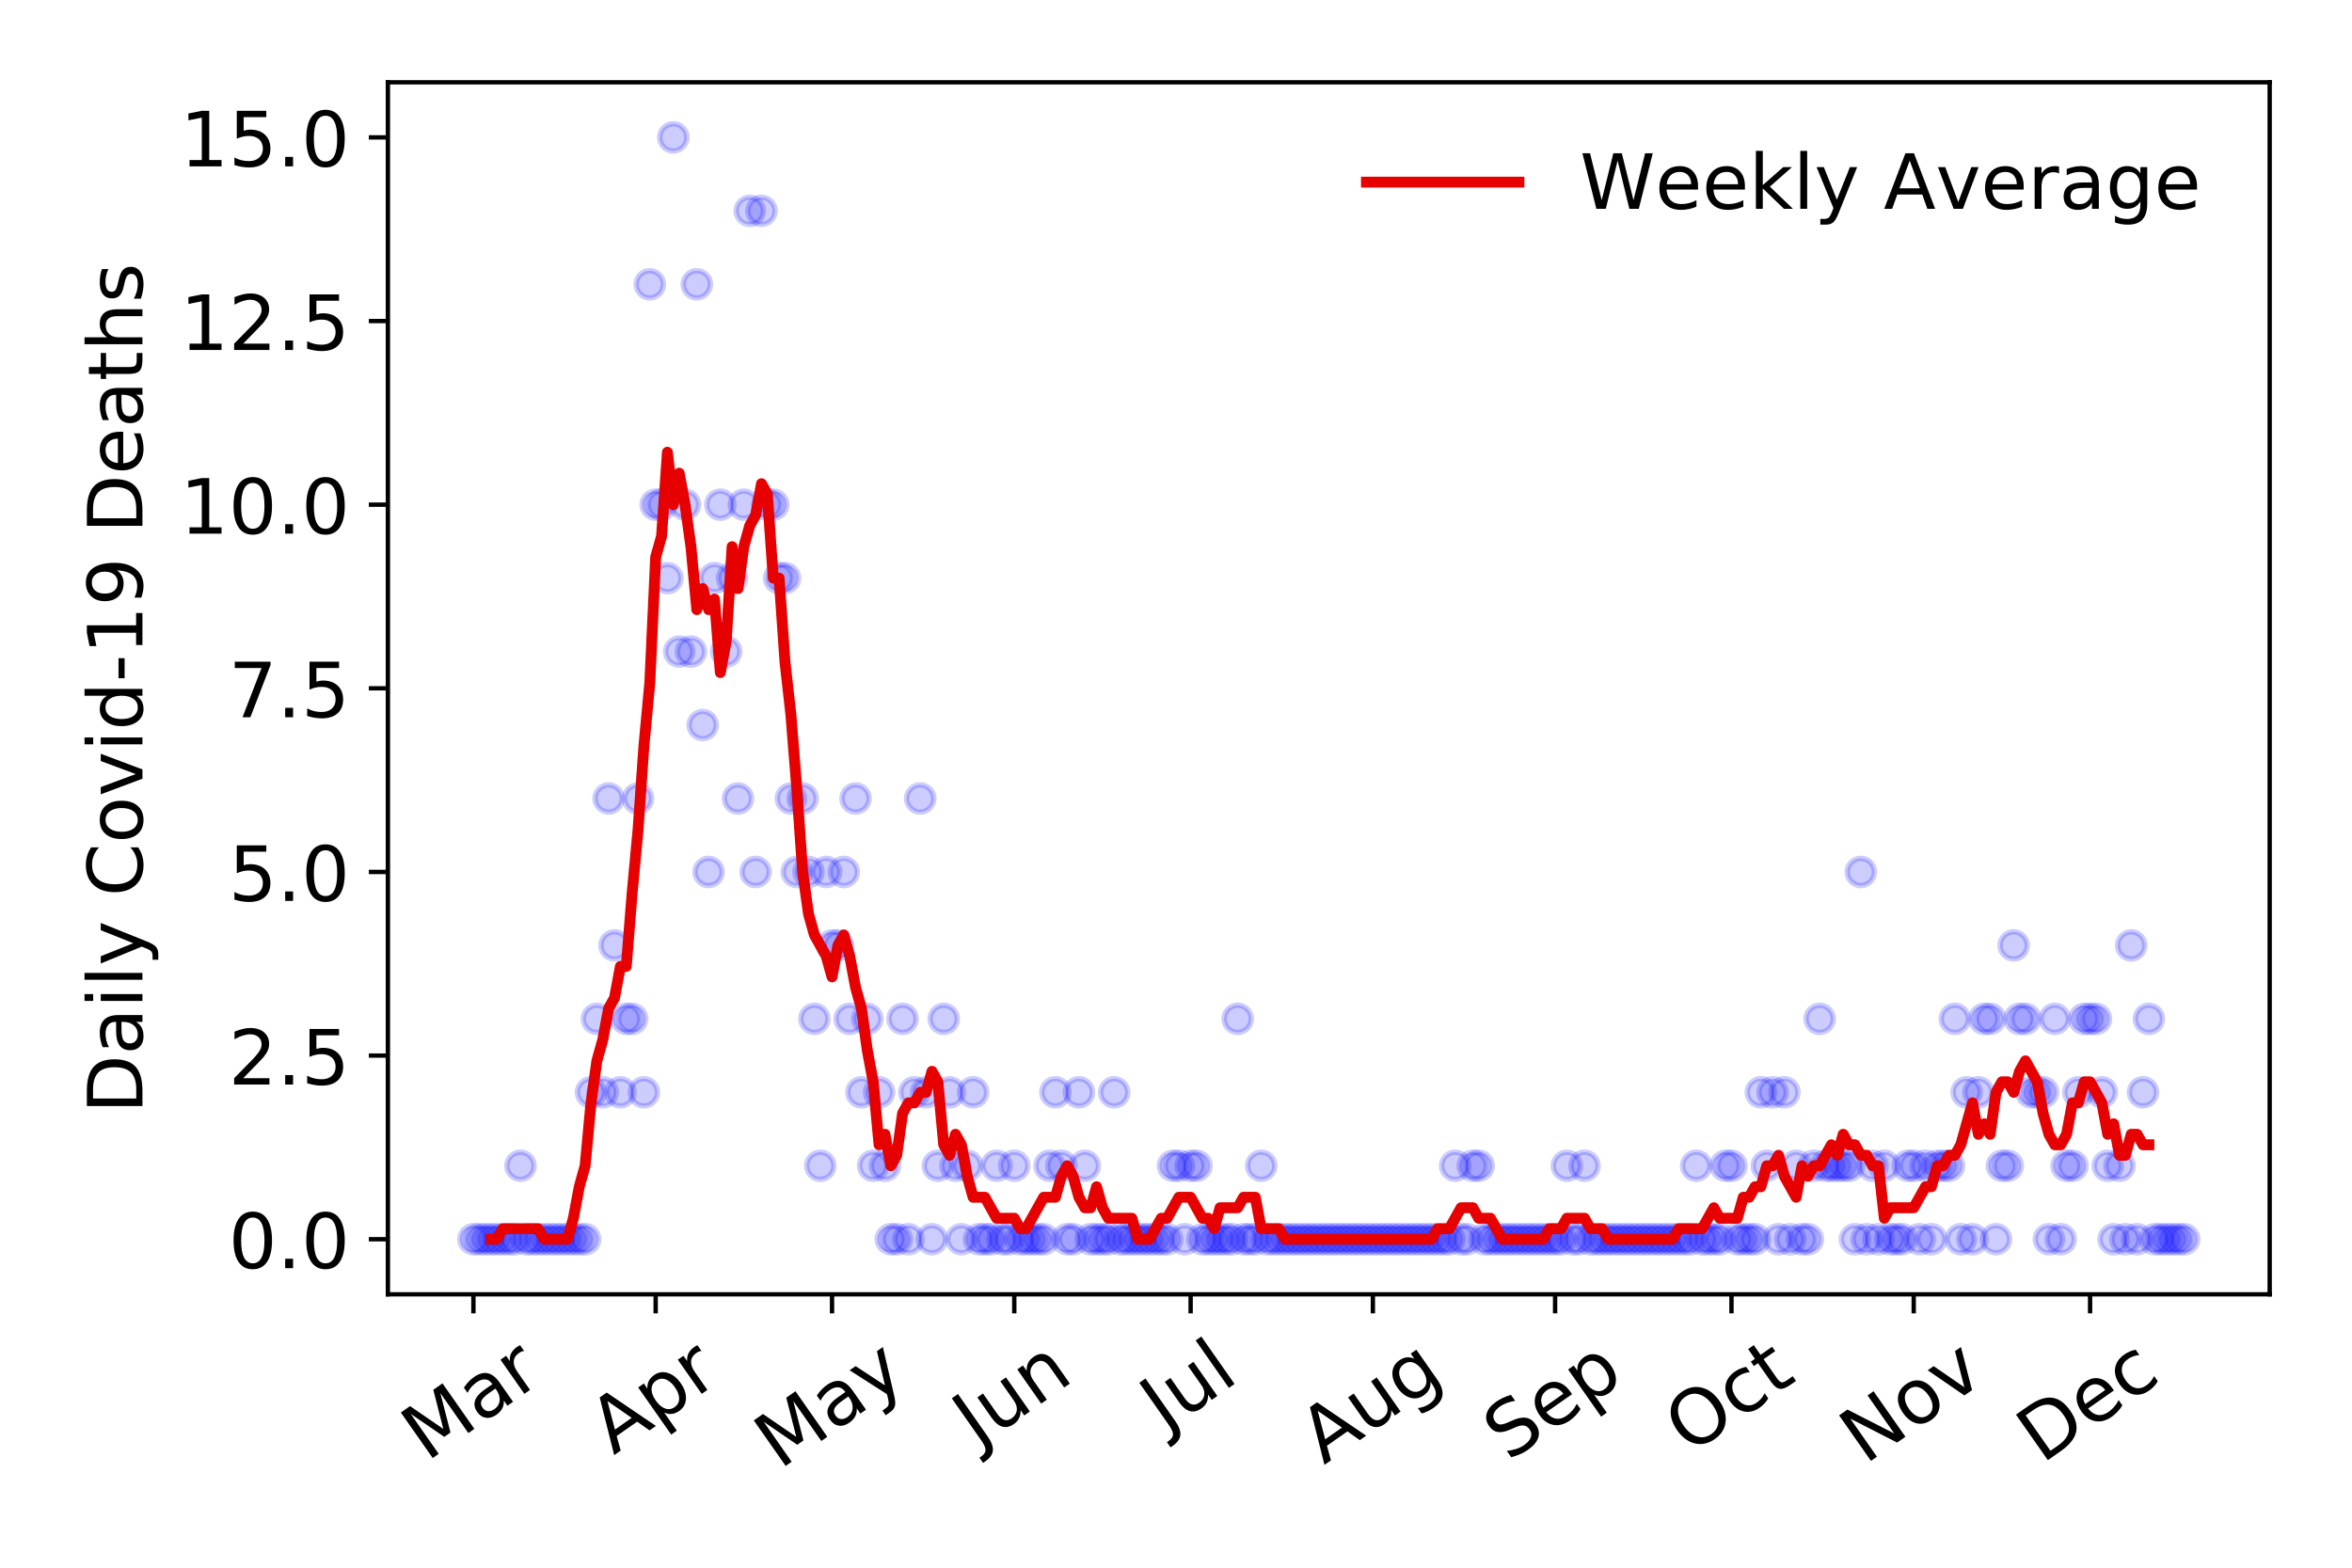 <?xml version="1.0" encoding="utf-8" standalone="no"?>
<!DOCTYPE svg PUBLIC "-//W3C//DTD SVG 1.1//EN"
  "http://www.w3.org/Graphics/SVG/1.1/DTD/svg11.dtd">
<!-- Created with matplotlib (https://matplotlib.org/) -->
<svg height="288pt" version="1.1" viewBox="0 0 432 288" width="432pt" xmlns="http://www.w3.org/2000/svg" xmlns:xlink="http://www.w3.org/1999/xlink">
 <defs>
  <style type="text/css">
*{stroke-linecap:butt;stroke-linejoin:round;}
  </style>
 </defs>
 <g id="figure_1">
  <g id="patch_1">
   <path d="M 0 288 
L 432 288 
L 432 0 
L 0 0 
z
" style="fill:#ffffff;"/>
  </g>
  <g id="axes_1">
   <g id="patch_2">
    <path d="M 71.245 237.778 
L 416.88 237.778 
L 416.88 15.12 
L 71.245 15.12 
z
" style="fill:#ffffff;"/>
   </g>
   <g id="matplotlib.axis_1">
    <g id="xtick_1">
     <g id="line2d_1">
      <defs>
       <path d="M 0 0 
L 0 3.5 
" id="maeb2acefd4" style="stroke:#000000;stroke-width:0.8;"/>
      </defs>
      <g>
       <use style="stroke:#000000;stroke-width:0.8;" x="86.956" xlink:href="#maeb2acefd4" y="237.778"/>
      </g>
     </g>
     <g id="text_1">
      <!-- Mar -->
      <defs>
       <path d="M 9.812 72.906 
L 24.516 72.906 
L 43.109 23.297 
L 61.812 72.906 
L 76.516 72.906 
L 76.516 0 
L 66.891 0 
L 66.891 64.016 
L 48.094 14.016 
L 38.188 14.016 
L 19.391 64.016 
L 19.391 0 
L 9.812 0 
z
" id="DejaVuSans-77"/>
       <path d="M 34.281 27.484 
Q 23.391 27.484 19.188 25 
Q 14.984 22.516 14.984 16.5 
Q 14.984 11.719 18.141 8.906 
Q 21.297 6.109 26.703 6.109 
Q 34.188 6.109 38.703 11.406 
Q 43.219 16.703 43.219 25.484 
L 43.219 27.484 
z
M 52.203 31.203 
L 52.203 0 
L 43.219 0 
L 43.219 8.297 
Q 40.141 3.328 35.547 0.953 
Q 30.953 -1.422 24.312 -1.422 
Q 15.922 -1.422 10.953 3.297 
Q 6 8.016 6 15.922 
Q 6 25.141 12.172 29.828 
Q 18.359 34.516 30.609 34.516 
L 43.219 34.516 
L 43.219 35.406 
Q 43.219 41.609 39.141 45 
Q 35.062 48.391 27.688 48.391 
Q 23 48.391 18.547 47.266 
Q 14.109 46.141 10.016 43.891 
L 10.016 52.203 
Q 14.938 54.109 19.578 55.047 
Q 24.219 56 28.609 56 
Q 40.484 56 46.344 49.844 
Q 52.203 43.703 52.203 31.203 
z
" id="DejaVuSans-97"/>
       <path d="M 41.109 46.297 
Q 39.594 47.172 37.812 47.578 
Q 36.031 48 33.891 48 
Q 26.266 48 22.188 43.047 
Q 18.109 38.094 18.109 28.812 
L 18.109 0 
L 9.078 0 
L 9.078 54.688 
L 18.109 54.688 
L 18.109 46.188 
Q 20.953 51.172 25.484 53.578 
Q 30.031 56 36.531 56 
Q 37.453 56 38.578 55.875 
Q 39.703 55.766 41.062 55.516 
z
" id="DejaVuSans-114"/>
      </defs>
      <g transform="translate(78.353 268.643)rotate(-35)scale(0.14 -0.14)">
       <use xlink:href="#DejaVuSans-77"/>
       <use x="86.279" xlink:href="#DejaVuSans-97"/>
       <use x="147.559" xlink:href="#DejaVuSans-114"/>
      </g>
     </g>
    </g>
    <g id="xtick_2">
     <g id="line2d_2">
      <g>
       <use style="stroke:#000000;stroke-width:0.8;" x="120.429" xlink:href="#maeb2acefd4" y="237.778"/>
      </g>
     </g>
     <g id="text_2">
      <!-- Apr -->
      <defs>
       <path d="M 34.188 63.188 
L 20.797 26.906 
L 47.609 26.906 
z
M 28.609 72.906 
L 39.797 72.906 
L 67.578 0 
L 57.328 0 
L 50.688 18.703 
L 17.828 18.703 
L 11.188 0 
L 0.781 0 
z
" id="DejaVuSans-65"/>
       <path d="M 18.109 8.203 
L 18.109 -20.797 
L 9.078 -20.797 
L 9.078 54.688 
L 18.109 54.688 
L 18.109 46.391 
Q 20.953 51.266 25.266 53.625 
Q 29.594 56 35.594 56 
Q 45.562 56 51.781 48.094 
Q 58.016 40.188 58.016 27.297 
Q 58.016 14.406 51.781 6.484 
Q 45.562 -1.422 35.594 -1.422 
Q 29.594 -1.422 25.266 0.953 
Q 20.953 3.328 18.109 8.203 
z
M 48.688 27.297 
Q 48.688 37.203 44.609 42.844 
Q 40.531 48.484 33.406 48.484 
Q 26.266 48.484 22.188 42.844 
Q 18.109 37.203 18.109 27.297 
Q 18.109 17.391 22.188 11.75 
Q 26.266 6.109 33.406 6.109 
Q 40.531 6.109 44.609 11.75 
Q 48.688 17.391 48.688 27.297 
z
" id="DejaVuSans-112"/>
      </defs>
      <g transform="translate(112.724 267.384)rotate(-35)scale(0.14 -0.14)">
       <use xlink:href="#DejaVuSans-65"/>
       <use x="68.408" xlink:href="#DejaVuSans-112"/>
       <use x="131.885" xlink:href="#DejaVuSans-114"/>
      </g>
     </g>
    </g>
    <g id="xtick_3">
     <g id="line2d_3">
      <g>
       <use style="stroke:#000000;stroke-width:0.8;" x="152.822" xlink:href="#maeb2acefd4" y="237.778"/>
      </g>
     </g>
     <g id="text_3">
      <!-- May -->
      <defs>
       <path d="M 32.172 -5.078 
Q 28.375 -14.844 24.75 -17.812 
Q 21.141 -20.797 15.094 -20.797 
L 7.906 -20.797 
L 7.906 -13.281 
L 13.188 -13.281 
Q 16.891 -13.281 18.938 -11.516 
Q 21 -9.766 23.484 -3.219 
L 25.094 0.875 
L 2.984 54.688 
L 12.5 54.688 
L 29.594 11.922 
L 46.688 54.688 
L 56.203 54.688 
z
" id="DejaVuSans-121"/>
      </defs>
      <g transform="translate(143.182 270.094)rotate(-35)scale(0.14 -0.14)">
       <use xlink:href="#DejaVuSans-77"/>
       <use x="86.279" xlink:href="#DejaVuSans-97"/>
       <use x="147.559" xlink:href="#DejaVuSans-121"/>
      </g>
     </g>
    </g>
    <g id="xtick_4">
     <g id="line2d_4">
      <g>
       <use style="stroke:#000000;stroke-width:0.8;" x="186.295" xlink:href="#maeb2acefd4" y="237.778"/>
      </g>
     </g>
     <g id="text_4">
      <!-- Jun -->
      <defs>
       <path d="M 9.812 72.906 
L 19.672 72.906 
L 19.672 5.078 
Q 19.672 -8.109 14.672 -14.062 
Q 9.672 -20.016 -1.422 -20.016 
L -5.172 -20.016 
L -5.172 -11.719 
L -2.094 -11.719 
Q 4.438 -11.719 7.125 -8.047 
Q 9.812 -4.391 9.812 5.078 
z
" id="DejaVuSans-74"/>
       <path d="M 8.5 21.578 
L 8.5 54.688 
L 17.484 54.688 
L 17.484 21.922 
Q 17.484 14.156 20.5 10.266 
Q 23.531 6.391 29.594 6.391 
Q 36.859 6.391 41.078 11.031 
Q 45.312 15.672 45.312 23.688 
L 45.312 54.688 
L 54.297 54.688 
L 54.297 0 
L 45.312 0 
L 45.312 8.406 
Q 42.047 3.422 37.719 1 
Q 33.406 -1.422 27.688 -1.422 
Q 18.266 -1.422 13.375 4.438 
Q 8.5 10.297 8.5 21.578 
z
M 31.109 56 
z
" id="DejaVuSans-117"/>
       <path d="M 54.891 33.016 
L 54.891 0 
L 45.906 0 
L 45.906 32.719 
Q 45.906 40.484 42.875 44.328 
Q 39.844 48.188 33.797 48.188 
Q 26.516 48.188 22.312 43.547 
Q 18.109 38.922 18.109 30.906 
L 18.109 0 
L 9.078 0 
L 9.078 54.688 
L 18.109 54.688 
L 18.109 46.188 
Q 21.344 51.125 25.703 53.562 
Q 30.078 56 35.797 56 
Q 45.219 56 50.047 50.172 
Q 54.891 44.344 54.891 33.016 
z
" id="DejaVuSans-110"/>
      </defs>
      <g transform="translate(179.551 266.039)rotate(-35)scale(0.14 -0.14)">
       <use xlink:href="#DejaVuSans-74"/>
       <use x="29.492" xlink:href="#DejaVuSans-117"/>
       <use x="92.871" xlink:href="#DejaVuSans-110"/>
      </g>
     </g>
    </g>
    <g id="xtick_5">
     <g id="line2d_5">
      <g>
       <use style="stroke:#000000;stroke-width:0.8;" x="218.688" xlink:href="#maeb2acefd4" y="237.778"/>
      </g>
     </g>
     <g id="text_5">
      <!-- Jul -->
      <defs>
       <path d="M 9.422 75.984 
L 18.406 75.984 
L 18.406 0 
L 9.422 0 
z
" id="DejaVuSans-108"/>
      </defs>
      <g transform="translate(213.985 263.181)rotate(-35)scale(0.14 -0.14)">
       <use xlink:href="#DejaVuSans-74"/>
       <use x="29.492" xlink:href="#DejaVuSans-117"/>
       <use x="92.871" xlink:href="#DejaVuSans-108"/>
      </g>
     </g>
    </g>
    <g id="xtick_6">
     <g id="line2d_6">
      <g>
       <use style="stroke:#000000;stroke-width:0.8;" x="252.161" xlink:href="#maeb2acefd4" y="237.778"/>
      </g>
     </g>
     <g id="text_6">
      <!-- Aug -->
      <defs>
       <path d="M 45.406 27.984 
Q 45.406 37.75 41.375 43.109 
Q 37.359 48.484 30.078 48.484 
Q 22.859 48.484 18.828 43.109 
Q 14.797 37.75 14.797 27.984 
Q 14.797 18.266 18.828 12.891 
Q 22.859 7.516 30.078 7.516 
Q 37.359 7.516 41.375 12.891 
Q 45.406 18.266 45.406 27.984 
z
M 54.391 6.781 
Q 54.391 -7.172 48.188 -13.984 
Q 42 -20.797 29.203 -20.797 
Q 24.469 -20.797 20.266 -20.094 
Q 16.062 -19.391 12.109 -17.922 
L 12.109 -9.188 
Q 16.062 -11.328 19.922 -12.344 
Q 23.781 -13.375 27.781 -13.375 
Q 36.625 -13.375 41.016 -8.766 
Q 45.406 -4.156 45.406 5.172 
L 45.406 9.625 
Q 42.625 4.781 38.281 2.391 
Q 33.938 0 27.875 0 
Q 17.828 0 11.672 7.656 
Q 5.516 15.328 5.516 27.984 
Q 5.516 40.672 11.672 48.328 
Q 17.828 56 27.875 56 
Q 33.938 56 38.281 53.609 
Q 42.625 51.219 45.406 46.391 
L 45.406 54.688 
L 54.391 54.688 
z
" id="DejaVuSans-103"/>
      </defs>
      <g transform="translate(243.18 269.172)rotate(-35)scale(0.14 -0.14)">
       <use xlink:href="#DejaVuSans-65"/>
       <use x="68.408" xlink:href="#DejaVuSans-117"/>
       <use x="131.787" xlink:href="#DejaVuSans-103"/>
      </g>
     </g>
    </g>
    <g id="xtick_7">
     <g id="line2d_7">
      <g>
       <use style="stroke:#000000;stroke-width:0.8;" x="285.634" xlink:href="#maeb2acefd4" y="237.778"/>
      </g>
     </g>
     <g id="text_7">
      <!-- Sep -->
      <defs>
       <path d="M 53.516 70.516 
L 53.516 60.891 
Q 47.906 63.578 42.922 64.891 
Q 37.938 66.219 33.297 66.219 
Q 25.25 66.219 20.875 63.094 
Q 16.5 59.969 16.5 54.203 
Q 16.5 49.359 19.406 46.891 
Q 22.312 44.438 30.422 42.922 
L 36.375 41.703 
Q 47.406 39.594 52.656 34.297 
Q 57.906 29 57.906 20.125 
Q 57.906 9.516 50.797 4.047 
Q 43.703 -1.422 29.984 -1.422 
Q 24.812 -1.422 18.969 -0.25 
Q 13.141 0.922 6.891 3.219 
L 6.891 13.375 
Q 12.891 10.016 18.656 8.297 
Q 24.422 6.594 29.984 6.594 
Q 38.422 6.594 43.016 9.906 
Q 47.609 13.234 47.609 19.391 
Q 47.609 24.75 44.312 27.781 
Q 41.016 30.812 33.5 32.328 
L 27.484 33.5 
Q 16.453 35.688 11.516 40.375 
Q 6.594 45.062 6.594 53.422 
Q 6.594 63.094 13.406 68.656 
Q 20.219 74.219 32.172 74.219 
Q 37.312 74.219 42.625 73.281 
Q 47.953 72.359 53.516 70.516 
z
" id="DejaVuSans-83"/>
       <path d="M 56.203 29.594 
L 56.203 25.203 
L 14.891 25.203 
Q 15.484 15.922 20.484 11.062 
Q 25.484 6.203 34.422 6.203 
Q 39.594 6.203 44.453 7.469 
Q 49.312 8.734 54.109 11.281 
L 54.109 2.781 
Q 49.266 0.734 44.188 -0.344 
Q 39.109 -1.422 33.891 -1.422 
Q 20.797 -1.422 13.156 6.188 
Q 5.516 13.812 5.516 26.812 
Q 5.516 40.234 12.766 48.109 
Q 20.016 56 32.328 56 
Q 43.359 56 49.781 48.891 
Q 56.203 41.797 56.203 29.594 
z
M 47.219 32.234 
Q 47.125 39.594 43.094 43.984 
Q 39.062 48.391 32.422 48.391 
Q 24.906 48.391 20.391 44.141 
Q 15.875 39.891 15.188 32.172 
z
" id="DejaVuSans-101"/>
      </defs>
      <g transform="translate(277.041 268.629)rotate(-35)scale(0.14 -0.14)">
       <use xlink:href="#DejaVuSans-83"/>
       <use x="63.477" xlink:href="#DejaVuSans-101"/>
       <use x="125" xlink:href="#DejaVuSans-112"/>
      </g>
     </g>
    </g>
    <g id="xtick_8">
     <g id="line2d_8">
      <g>
       <use style="stroke:#000000;stroke-width:0.8;" x="318.027" xlink:href="#maeb2acefd4" y="237.778"/>
      </g>
     </g>
     <g id="text_8">
      <!-- Oct -->
      <defs>
       <path d="M 39.406 66.219 
Q 28.656 66.219 22.328 58.203 
Q 16.016 50.203 16.016 36.375 
Q 16.016 22.609 22.328 14.594 
Q 28.656 6.594 39.406 6.594 
Q 50.141 6.594 56.422 14.594 
Q 62.703 22.609 62.703 36.375 
Q 62.703 50.203 56.422 58.203 
Q 50.141 66.219 39.406 66.219 
z
M 39.406 74.219 
Q 54.734 74.219 63.906 63.938 
Q 73.094 53.656 73.094 36.375 
Q 73.094 19.141 63.906 8.859 
Q 54.734 -1.422 39.406 -1.422 
Q 24.031 -1.422 14.812 8.828 
Q 5.609 19.094 5.609 36.375 
Q 5.609 53.656 14.812 63.938 
Q 24.031 74.219 39.406 74.219 
z
" id="DejaVuSans-79"/>
       <path d="M 48.781 52.594 
L 48.781 44.188 
Q 44.969 46.297 41.141 47.344 
Q 37.312 48.391 33.406 48.391 
Q 24.656 48.391 19.812 42.844 
Q 14.984 37.312 14.984 27.297 
Q 14.984 17.281 19.812 11.734 
Q 24.656 6.203 33.406 6.203 
Q 37.312 6.203 41.141 7.25 
Q 44.969 8.297 48.781 10.406 
L 48.781 2.094 
Q 45.016 0.344 40.984 -0.531 
Q 36.969 -1.422 32.422 -1.422 
Q 20.062 -1.422 12.781 6.344 
Q 5.516 14.109 5.516 27.297 
Q 5.516 40.672 12.859 48.328 
Q 20.219 56 33.016 56 
Q 37.156 56 41.109 55.141 
Q 45.062 54.297 48.781 52.594 
z
" id="DejaVuSans-99"/>
       <path d="M 18.312 70.219 
L 18.312 54.688 
L 36.812 54.688 
L 36.812 47.703 
L 18.312 47.703 
L 18.312 18.016 
Q 18.312 11.328 20.141 9.422 
Q 21.969 7.516 27.594 7.516 
L 36.812 7.516 
L 36.812 0 
L 27.594 0 
Q 17.188 0 13.234 3.875 
Q 9.281 7.766 9.281 18.016 
L 9.281 47.703 
L 2.688 47.703 
L 2.688 54.688 
L 9.281 54.688 
L 9.281 70.219 
z
" id="DejaVuSans-116"/>
      </defs>
      <g transform="translate(310.328 267.377)rotate(-35)scale(0.14 -0.14)">
       <use xlink:href="#DejaVuSans-79"/>
       <use x="78.711" xlink:href="#DejaVuSans-99"/>
       <use x="133.691" xlink:href="#DejaVuSans-116"/>
      </g>
     </g>
    </g>
    <g id="xtick_9">
     <g id="line2d_9">
      <g>
       <use style="stroke:#000000;stroke-width:0.8;" x="351.5" xlink:href="#maeb2acefd4" y="237.778"/>
      </g>
     </g>
     <g id="text_9">
      <!-- Nov -->
      <defs>
       <path d="M 9.812 72.906 
L 23.094 72.906 
L 55.422 11.922 
L 55.422 72.906 
L 64.984 72.906 
L 64.984 0 
L 51.703 0 
L 19.391 60.984 
L 19.391 0 
L 9.812 0 
z
" id="DejaVuSans-78"/>
       <path d="M 30.609 48.391 
Q 23.391 48.391 19.188 42.75 
Q 14.984 37.109 14.984 27.297 
Q 14.984 17.484 19.156 11.844 
Q 23.344 6.203 30.609 6.203 
Q 37.797 6.203 41.984 11.859 
Q 46.188 17.531 46.188 27.297 
Q 46.188 37.016 41.984 42.703 
Q 37.797 48.391 30.609 48.391 
z
M 30.609 56 
Q 42.328 56 49.016 48.375 
Q 55.719 40.766 55.719 27.297 
Q 55.719 13.875 49.016 6.219 
Q 42.328 -1.422 30.609 -1.422 
Q 18.844 -1.422 12.172 6.219 
Q 5.516 13.875 5.516 27.297 
Q 5.516 40.766 12.172 48.375 
Q 18.844 56 30.609 56 
z
" id="DejaVuSans-111"/>
       <path d="M 2.984 54.688 
L 12.5 54.688 
L 29.594 8.797 
L 46.688 54.688 
L 56.203 54.688 
L 35.688 0 
L 23.484 0 
z
" id="DejaVuSans-118"/>
      </defs>
      <g transform="translate(342.523 269.166)rotate(-35)scale(0.14 -0.14)">
       <use xlink:href="#DejaVuSans-78"/>
       <use x="74.805" xlink:href="#DejaVuSans-111"/>
       <use x="135.986" xlink:href="#DejaVuSans-118"/>
      </g>
     </g>
    </g>
    <g id="xtick_10">
     <g id="line2d_10">
      <g>
       <use style="stroke:#000000;stroke-width:0.8;" x="383.893" xlink:href="#maeb2acefd4" y="237.778"/>
      </g>
     </g>
     <g id="text_10">
      <!-- Dec -->
      <defs>
       <path d="M 19.672 64.797 
L 19.672 8.109 
L 31.594 8.109 
Q 46.688 8.109 53.688 14.938 
Q 60.688 21.781 60.688 36.531 
Q 60.688 51.172 53.688 57.984 
Q 46.688 64.797 31.594 64.797 
z
M 9.812 72.906 
L 30.078 72.906 
Q 51.266 72.906 61.172 64.094 
Q 71.094 55.281 71.094 36.531 
Q 71.094 17.672 61.125 8.828 
Q 51.172 0 30.078 0 
L 9.812 0 
z
" id="DejaVuSans-68"/>
      </defs>
      <g transform="translate(375.012 269.032)rotate(-35)scale(0.14 -0.14)">
       <use xlink:href="#DejaVuSans-68"/>
       <use x="77.002" xlink:href="#DejaVuSans-101"/>
       <use x="138.525" xlink:href="#DejaVuSans-99"/>
      </g>
     </g>
    </g>
   </g>
   <g id="matplotlib.axis_2">
    <g id="ytick_1">
     <g id="line2d_11">
      <defs>
       <path d="M 0 0 
L -3.5 0 
" id="m2a0a705a84" style="stroke:#000000;stroke-width:0.8;"/>
      </defs>
      <g>
       <use style="stroke:#000000;stroke-width:0.8;" x="71.245" xlink:href="#m2a0a705a84" y="227.657"/>
      </g>
     </g>
     <g id="text_11">
      <!-- 0.0 -->
      <defs>
       <path d="M 31.781 66.406 
Q 24.172 66.406 20.328 58.906 
Q 16.5 51.422 16.5 36.375 
Q 16.5 21.391 20.328 13.891 
Q 24.172 6.391 31.781 6.391 
Q 39.453 6.391 43.281 13.891 
Q 47.125 21.391 47.125 36.375 
Q 47.125 51.422 43.281 58.906 
Q 39.453 66.406 31.781 66.406 
z
M 31.781 74.219 
Q 44.047 74.219 50.516 64.516 
Q 56.984 54.828 56.984 36.375 
Q 56.984 17.969 50.516 8.266 
Q 44.047 -1.422 31.781 -1.422 
Q 19.531 -1.422 13.062 8.266 
Q 6.594 17.969 6.594 36.375 
Q 6.594 54.828 13.062 64.516 
Q 19.531 74.219 31.781 74.219 
z
" id="DejaVuSans-48"/>
       <path d="M 10.688 12.406 
L 21 12.406 
L 21 0 
L 10.688 0 
z
" id="DejaVuSans-46"/>
      </defs>
      <g transform="translate(41.981 232.976)scale(0.14 -0.14)">
       <use xlink:href="#DejaVuSans-48"/>
       <use x="63.623" xlink:href="#DejaVuSans-46"/>
       <use x="95.41" xlink:href="#DejaVuSans-48"/>
      </g>
     </g>
    </g>
    <g id="ytick_2">
     <g id="line2d_12">
      <g>
       <use style="stroke:#000000;stroke-width:0.8;" x="71.245" xlink:href="#m2a0a705a84" y="193.921"/>
      </g>
     </g>
     <g id="text_12">
      <!-- 2.5 -->
      <defs>
       <path d="M 19.188 8.297 
L 53.609 8.297 
L 53.609 0 
L 7.328 0 
L 7.328 8.297 
Q 12.938 14.109 22.625 23.891 
Q 32.328 33.688 34.812 36.531 
Q 39.547 41.844 41.422 45.531 
Q 43.312 49.219 43.312 52.781 
Q 43.312 58.594 39.234 62.25 
Q 35.156 65.922 28.609 65.922 
Q 23.969 65.922 18.812 64.312 
Q 13.672 62.703 7.812 59.422 
L 7.812 69.391 
Q 13.766 71.781 18.938 73 
Q 24.125 74.219 28.422 74.219 
Q 39.75 74.219 46.484 68.547 
Q 53.219 62.891 53.219 53.422 
Q 53.219 48.922 51.531 44.891 
Q 49.859 40.875 45.406 35.406 
Q 44.188 33.984 37.641 27.219 
Q 31.109 20.453 19.188 8.297 
z
" id="DejaVuSans-50"/>
       <path d="M 10.797 72.906 
L 49.516 72.906 
L 49.516 64.594 
L 19.828 64.594 
L 19.828 46.734 
Q 21.969 47.469 24.109 47.828 
Q 26.266 48.188 28.422 48.188 
Q 40.625 48.188 47.75 41.5 
Q 54.891 34.812 54.891 23.391 
Q 54.891 11.625 47.562 5.094 
Q 40.234 -1.422 26.906 -1.422 
Q 22.312 -1.422 17.547 -0.641 
Q 12.797 0.141 7.719 1.703 
L 7.719 11.625 
Q 12.109 9.234 16.797 8.062 
Q 21.484 6.891 26.703 6.891 
Q 35.156 6.891 40.078 11.328 
Q 45.016 15.766 45.016 23.391 
Q 45.016 31 40.078 35.438 
Q 35.156 39.891 26.703 39.891 
Q 22.75 39.891 18.812 39.016 
Q 14.891 38.141 10.797 36.281 
z
" id="DejaVuSans-53"/>
      </defs>
      <g transform="translate(41.981 199.24)scale(0.14 -0.14)">
       <use xlink:href="#DejaVuSans-50"/>
       <use x="63.623" xlink:href="#DejaVuSans-46"/>
       <use x="95.41" xlink:href="#DejaVuSans-53"/>
      </g>
     </g>
    </g>
    <g id="ytick_3">
     <g id="line2d_13">
      <g>
       <use style="stroke:#000000;stroke-width:0.8;" x="71.245" xlink:href="#m2a0a705a84" y="160.185"/>
      </g>
     </g>
     <g id="text_13">
      <!-- 5.0 -->
      <g transform="translate(41.981 165.504)scale(0.14 -0.14)">
       <use xlink:href="#DejaVuSans-53"/>
       <use x="63.623" xlink:href="#DejaVuSans-46"/>
       <use x="95.41" xlink:href="#DejaVuSans-48"/>
      </g>
     </g>
    </g>
    <g id="ytick_4">
     <g id="line2d_14">
      <g>
       <use style="stroke:#000000;stroke-width:0.8;" x="71.245" xlink:href="#m2a0a705a84" y="126.449"/>
      </g>
     </g>
     <g id="text_14">
      <!-- 7.5 -->
      <defs>
       <path d="M 8.203 72.906 
L 55.078 72.906 
L 55.078 68.703 
L 28.609 0 
L 18.312 0 
L 43.219 64.594 
L 8.203 64.594 
z
" id="DejaVuSans-55"/>
      </defs>
      <g transform="translate(41.981 131.768)scale(0.14 -0.14)">
       <use xlink:href="#DejaVuSans-55"/>
       <use x="63.623" xlink:href="#DejaVuSans-46"/>
       <use x="95.41" xlink:href="#DejaVuSans-53"/>
      </g>
     </g>
    </g>
    <g id="ytick_5">
     <g id="line2d_15">
      <g>
       <use style="stroke:#000000;stroke-width:0.8;" x="71.245" xlink:href="#m2a0a705a84" y="92.713"/>
      </g>
     </g>
     <g id="text_15">
      <!-- 10.0 -->
      <defs>
       <path d="M 12.406 8.297 
L 28.516 8.297 
L 28.516 63.922 
L 10.984 60.406 
L 10.984 69.391 
L 28.422 72.906 
L 38.281 72.906 
L 38.281 8.297 
L 54.391 8.297 
L 54.391 0 
L 12.406 0 
z
" id="DejaVuSans-49"/>
      </defs>
      <g transform="translate(33.073 98.032)scale(0.14 -0.14)">
       <use xlink:href="#DejaVuSans-49"/>
       <use x="63.623" xlink:href="#DejaVuSans-48"/>
       <use x="127.246" xlink:href="#DejaVuSans-46"/>
       <use x="159.033" xlink:href="#DejaVuSans-48"/>
      </g>
     </g>
    </g>
    <g id="ytick_6">
     <g id="line2d_16">
      <g>
       <use style="stroke:#000000;stroke-width:0.8;" x="71.245" xlink:href="#m2a0a705a84" y="58.977"/>
      </g>
     </g>
     <g id="text_16">
      <!-- 12.5 -->
      <g transform="translate(33.073 64.296)scale(0.14 -0.14)">
       <use xlink:href="#DejaVuSans-49"/>
       <use x="63.623" xlink:href="#DejaVuSans-50"/>
       <use x="127.246" xlink:href="#DejaVuSans-46"/>
       <use x="159.033" xlink:href="#DejaVuSans-53"/>
      </g>
     </g>
    </g>
    <g id="ytick_7">
     <g id="line2d_17">
      <g>
       <use style="stroke:#000000;stroke-width:0.8;" x="71.245" xlink:href="#m2a0a705a84" y="25.241"/>
      </g>
     </g>
     <g id="text_17">
      <!-- 15.0 -->
      <g transform="translate(33.073 30.56)scale(0.14 -0.14)">
       <use xlink:href="#DejaVuSans-49"/>
       <use x="63.623" xlink:href="#DejaVuSans-53"/>
       <use x="127.246" xlink:href="#DejaVuSans-46"/>
       <use x="159.033" xlink:href="#DejaVuSans-48"/>
      </g>
     </g>
    </g>
    <g id="text_18">
     <!-- Daily Covid-19 Deaths -->
     <defs>
      <path d="M 9.422 54.688 
L 18.406 54.688 
L 18.406 0 
L 9.422 0 
z
M 9.422 75.984 
L 18.406 75.984 
L 18.406 64.594 
L 9.422 64.594 
z
" id="DejaVuSans-105"/>
      <path id="DejaVuSans-32"/>
      <path d="M 64.406 67.281 
L 64.406 56.891 
Q 59.422 61.531 53.781 63.812 
Q 48.141 66.109 41.797 66.109 
Q 29.297 66.109 22.656 58.469 
Q 16.016 50.828 16.016 36.375 
Q 16.016 21.969 22.656 14.328 
Q 29.297 6.688 41.797 6.688 
Q 48.141 6.688 53.781 8.984 
Q 59.422 11.281 64.406 15.922 
L 64.406 5.609 
Q 59.234 2.094 53.438 0.328 
Q 47.656 -1.422 41.219 -1.422 
Q 24.656 -1.422 15.125 8.703 
Q 5.609 18.844 5.609 36.375 
Q 5.609 53.953 15.125 64.078 
Q 24.656 74.219 41.219 74.219 
Q 47.75 74.219 53.531 72.484 
Q 59.328 70.75 64.406 67.281 
z
" id="DejaVuSans-67"/>
      <path d="M 45.406 46.391 
L 45.406 75.984 
L 54.391 75.984 
L 54.391 0 
L 45.406 0 
L 45.406 8.203 
Q 42.578 3.328 38.25 0.953 
Q 33.938 -1.422 27.875 -1.422 
Q 17.969 -1.422 11.734 6.484 
Q 5.516 14.406 5.516 27.297 
Q 5.516 40.188 11.734 48.094 
Q 17.969 56 27.875 56 
Q 33.938 56 38.25 53.625 
Q 42.578 51.266 45.406 46.391 
z
M 14.797 27.297 
Q 14.797 17.391 18.875 11.75 
Q 22.953 6.109 30.078 6.109 
Q 37.203 6.109 41.297 11.75 
Q 45.406 17.391 45.406 27.297 
Q 45.406 37.203 41.297 42.844 
Q 37.203 48.484 30.078 48.484 
Q 22.953 48.484 18.875 42.844 
Q 14.797 37.203 14.797 27.297 
z
" id="DejaVuSans-100"/>
      <path d="M 4.891 31.391 
L 31.203 31.391 
L 31.203 23.391 
L 4.891 23.391 
z
" id="DejaVuSans-45"/>
      <path d="M 10.984 1.516 
L 10.984 10.5 
Q 14.703 8.734 18.5 7.812 
Q 22.312 6.891 25.984 6.891 
Q 35.75 6.891 40.891 13.453 
Q 46.047 20.016 46.781 33.406 
Q 43.953 29.203 39.594 26.953 
Q 35.25 24.703 29.984 24.703 
Q 19.047 24.703 12.672 31.312 
Q 6.297 37.938 6.297 49.422 
Q 6.297 60.641 12.938 67.422 
Q 19.578 74.219 30.609 74.219 
Q 43.266 74.219 49.922 64.516 
Q 56.594 54.828 56.594 36.375 
Q 56.594 19.141 48.406 8.859 
Q 40.234 -1.422 26.422 -1.422 
Q 22.703 -1.422 18.891 -0.688 
Q 15.094 0.047 10.984 1.516 
z
M 30.609 32.422 
Q 37.25 32.422 41.125 36.953 
Q 45.016 41.5 45.016 49.422 
Q 45.016 57.281 41.125 61.844 
Q 37.25 66.406 30.609 66.406 
Q 23.969 66.406 20.094 61.844 
Q 16.219 57.281 16.219 49.422 
Q 16.219 41.5 20.094 36.953 
Q 23.969 32.422 30.609 32.422 
z
" id="DejaVuSans-57"/>
      <path d="M 54.891 33.016 
L 54.891 0 
L 45.906 0 
L 45.906 32.719 
Q 45.906 40.484 42.875 44.328 
Q 39.844 48.188 33.797 48.188 
Q 26.516 48.188 22.312 43.547 
Q 18.109 38.922 18.109 30.906 
L 18.109 0 
L 9.078 0 
L 9.078 75.984 
L 18.109 75.984 
L 18.109 46.188 
Q 21.344 51.125 25.703 53.562 
Q 30.078 56 35.797 56 
Q 45.219 56 50.047 50.172 
Q 54.891 44.344 54.891 33.016 
z
" id="DejaVuSans-104"/>
      <path d="M 44.281 53.078 
L 44.281 44.578 
Q 40.484 46.531 36.375 47.5 
Q 32.281 48.484 27.875 48.484 
Q 21.188 48.484 17.844 46.438 
Q 14.5 44.391 14.5 40.281 
Q 14.5 37.156 16.891 35.375 
Q 19.281 33.594 26.516 31.984 
L 29.594 31.297 
Q 39.156 29.25 43.188 25.516 
Q 47.219 21.781 47.219 15.094 
Q 47.219 7.469 41.188 3.016 
Q 35.156 -1.422 24.609 -1.422 
Q 20.219 -1.422 15.453 -0.562 
Q 10.688 0.297 5.422 2 
L 5.422 11.281 
Q 10.406 8.688 15.234 7.391 
Q 20.062 6.109 24.812 6.109 
Q 31.156 6.109 34.562 8.281 
Q 37.984 10.453 37.984 14.406 
Q 37.984 18.062 35.516 20.016 
Q 33.062 21.969 24.703 23.781 
L 21.578 24.516 
Q 13.234 26.266 9.516 29.906 
Q 5.812 33.547 5.812 39.891 
Q 5.812 47.609 11.281 51.797 
Q 16.75 56 26.812 56 
Q 31.781 56 36.172 55.266 
Q 40.578 54.547 44.281 53.078 
z
" id="DejaVuSans-115"/>
     </defs>
     <g transform="translate(26.162 204.56)rotate(-90)scale(0.14 -0.14)">
      <use xlink:href="#DejaVuSans-68"/>
      <use x="77.002" xlink:href="#DejaVuSans-97"/>
      <use x="138.281" xlink:href="#DejaVuSans-105"/>
      <use x="166.064" xlink:href="#DejaVuSans-108"/>
      <use x="193.848" xlink:href="#DejaVuSans-121"/>
      <use x="253.027" xlink:href="#DejaVuSans-32"/>
      <use x="284.814" xlink:href="#DejaVuSans-67"/>
      <use x="354.639" xlink:href="#DejaVuSans-111"/>
      <use x="415.82" xlink:href="#DejaVuSans-118"/>
      <use x="475" xlink:href="#DejaVuSans-105"/>
      <use x="502.783" xlink:href="#DejaVuSans-100"/>
      <use x="566.26" xlink:href="#DejaVuSans-45"/>
      <use x="602.344" xlink:href="#DejaVuSans-49"/>
      <use x="665.967" xlink:href="#DejaVuSans-57"/>
      <use x="729.59" xlink:href="#DejaVuSans-32"/>
      <use x="761.377" xlink:href="#DejaVuSans-68"/>
      <use x="838.379" xlink:href="#DejaVuSans-101"/>
      <use x="899.902" xlink:href="#DejaVuSans-97"/>
      <use x="961.182" xlink:href="#DejaVuSans-116"/>
      <use x="1000.391" xlink:href="#DejaVuSans-104"/>
      <use x="1063.77" xlink:href="#DejaVuSans-115"/>
     </g>
    </g>
   </g>
   <g id="line2d_18">
    <defs>
     <path d="M 0 2.5 
C 0.663 2.5 1.299 2.237 1.768 1.768 
C 2.237 1.299 2.5 0.663 2.5 0 
C 2.5 -0.663 2.237 -1.299 1.768 -1.768 
C 1.299 -2.237 0.663 -2.5 0 -2.5 
C -0.663 -2.5 -1.299 -2.237 -1.768 -1.768 
C -2.237 -1.299 -2.5 -0.663 -2.5 0 
C -2.5 0.663 -2.237 1.299 -1.768 1.768 
C -1.299 2.237 -0.663 2.5 0 2.5 
z
" id="m629290ae74" style="stroke:#0000ff;stroke-opacity:0.2;"/>
    </defs>
    <g clip-path="url(#paefaa06ff0)">
     <use style="fill:#0000ff;fill-opacity:0.2;stroke:#0000ff;stroke-opacity:0.2;" x="86.956" xlink:href="#m629290ae74" y="227.657"/>
     <use style="fill:#0000ff;fill-opacity:0.2;stroke:#0000ff;stroke-opacity:0.2;" x="88.035" xlink:href="#m629290ae74" y="227.657"/>
     <use style="fill:#0000ff;fill-opacity:0.2;stroke:#0000ff;stroke-opacity:0.2;" x="89.115" xlink:href="#m629290ae74" y="227.657"/>
     <use style="fill:#0000ff;fill-opacity:0.2;stroke:#0000ff;stroke-opacity:0.2;" x="90.195" xlink:href="#m629290ae74" y="227.657"/>
     <use style="fill:#0000ff;fill-opacity:0.2;stroke:#0000ff;stroke-opacity:0.2;" x="91.275" xlink:href="#m629290ae74" y="227.657"/>
     <use style="fill:#0000ff;fill-opacity:0.2;stroke:#0000ff;stroke-opacity:0.2;" x="92.355" xlink:href="#m629290ae74" y="227.657"/>
     <use style="fill:#0000ff;fill-opacity:0.2;stroke:#0000ff;stroke-opacity:0.2;" x="93.434" xlink:href="#m629290ae74" y="227.657"/>
     <use style="fill:#0000ff;fill-opacity:0.2;stroke:#0000ff;stroke-opacity:0.2;" x="94.514" xlink:href="#m629290ae74" y="227.657"/>
     <use style="fill:#0000ff;fill-opacity:0.2;stroke:#0000ff;stroke-opacity:0.2;" x="95.594" xlink:href="#m629290ae74" y="214.163"/>
     <use style="fill:#0000ff;fill-opacity:0.2;stroke:#0000ff;stroke-opacity:0.2;" x="96.674" xlink:href="#m629290ae74" y="227.657"/>
     <use style="fill:#0000ff;fill-opacity:0.2;stroke:#0000ff;stroke-opacity:0.2;" x="97.753" xlink:href="#m629290ae74" y="227.657"/>
     <use style="fill:#0000ff;fill-opacity:0.2;stroke:#0000ff;stroke-opacity:0.2;" x="98.833" xlink:href="#m629290ae74" y="227.657"/>
     <use style="fill:#0000ff;fill-opacity:0.2;stroke:#0000ff;stroke-opacity:0.2;" x="99.913" xlink:href="#m629290ae74" y="227.657"/>
     <use style="fill:#0000ff;fill-opacity:0.2;stroke:#0000ff;stroke-opacity:0.2;" x="100.993" xlink:href="#m629290ae74" y="227.657"/>
     <use style="fill:#0000ff;fill-opacity:0.2;stroke:#0000ff;stroke-opacity:0.2;" x="102.072" xlink:href="#m629290ae74" y="227.657"/>
     <use style="fill:#0000ff;fill-opacity:0.2;stroke:#0000ff;stroke-opacity:0.2;" x="103.152" xlink:href="#m629290ae74" y="227.657"/>
     <use style="fill:#0000ff;fill-opacity:0.2;stroke:#0000ff;stroke-opacity:0.2;" x="104.232" xlink:href="#m629290ae74" y="227.657"/>
     <use style="fill:#0000ff;fill-opacity:0.2;stroke:#0000ff;stroke-opacity:0.2;" x="105.312" xlink:href="#m629290ae74" y="227.657"/>
     <use style="fill:#0000ff;fill-opacity:0.2;stroke:#0000ff;stroke-opacity:0.2;" x="106.392" xlink:href="#m629290ae74" y="227.657"/>
     <use style="fill:#0000ff;fill-opacity:0.2;stroke:#0000ff;stroke-opacity:0.2;" x="107.471" xlink:href="#m629290ae74" y="227.657"/>
     <use style="fill:#0000ff;fill-opacity:0.2;stroke:#0000ff;stroke-opacity:0.2;" x="108.551" xlink:href="#m629290ae74" y="200.668"/>
     <use style="fill:#0000ff;fill-opacity:0.2;stroke:#0000ff;stroke-opacity:0.2;" x="109.631" xlink:href="#m629290ae74" y="187.174"/>
     <use style="fill:#0000ff;fill-opacity:0.2;stroke:#0000ff;stroke-opacity:0.2;" x="110.711" xlink:href="#m629290ae74" y="200.668"/>
     <use style="fill:#0000ff;fill-opacity:0.2;stroke:#0000ff;stroke-opacity:0.2;" x="111.79" xlink:href="#m629290ae74" y="146.691"/>
     <use style="fill:#0000ff;fill-opacity:0.2;stroke:#0000ff;stroke-opacity:0.2;" x="112.87" xlink:href="#m629290ae74" y="173.68"/>
     <use style="fill:#0000ff;fill-opacity:0.2;stroke:#0000ff;stroke-opacity:0.2;" x="113.95" xlink:href="#m629290ae74" y="200.668"/>
     <use style="fill:#0000ff;fill-opacity:0.2;stroke:#0000ff;stroke-opacity:0.2;" x="115.03" xlink:href="#m629290ae74" y="187.174"/>
     <use style="fill:#0000ff;fill-opacity:0.2;stroke:#0000ff;stroke-opacity:0.2;" x="116.11" xlink:href="#m629290ae74" y="187.174"/>
     <use style="fill:#0000ff;fill-opacity:0.2;stroke:#0000ff;stroke-opacity:0.2;" x="117.189" xlink:href="#m629290ae74" y="146.691"/>
     <use style="fill:#0000ff;fill-opacity:0.2;stroke:#0000ff;stroke-opacity:0.2;" x="118.269" xlink:href="#m629290ae74" y="200.668"/>
     <use style="fill:#0000ff;fill-opacity:0.2;stroke:#0000ff;stroke-opacity:0.2;" x="119.349" xlink:href="#m629290ae74" y="52.23"/>
     <use style="fill:#0000ff;fill-opacity:0.2;stroke:#0000ff;stroke-opacity:0.2;" x="120.429" xlink:href="#m629290ae74" y="92.713"/>
     <use style="fill:#0000ff;fill-opacity:0.2;stroke:#0000ff;stroke-opacity:0.2;" x="121.508" xlink:href="#m629290ae74" y="92.713"/>
     <use style="fill:#0000ff;fill-opacity:0.2;stroke:#0000ff;stroke-opacity:0.2;" x="122.588" xlink:href="#m629290ae74" y="106.207"/>
     <use style="fill:#0000ff;fill-opacity:0.2;stroke:#0000ff;stroke-opacity:0.2;" x="123.668" xlink:href="#m629290ae74" y="25.241"/>
     <use style="fill:#0000ff;fill-opacity:0.2;stroke:#0000ff;stroke-opacity:0.2;" x="124.748" xlink:href="#m629290ae74" y="119.702"/>
     <use style="fill:#0000ff;fill-opacity:0.2;stroke:#0000ff;stroke-opacity:0.2;" x="125.827" xlink:href="#m629290ae74" y="92.713"/>
     <use style="fill:#0000ff;fill-opacity:0.2;stroke:#0000ff;stroke-opacity:0.2;" x="126.907" xlink:href="#m629290ae74" y="119.702"/>
     <use style="fill:#0000ff;fill-opacity:0.2;stroke:#0000ff;stroke-opacity:0.2;" x="127.987" xlink:href="#m629290ae74" y="52.23"/>
     <use style="fill:#0000ff;fill-opacity:0.2;stroke:#0000ff;stroke-opacity:0.2;" x="129.067" xlink:href="#m629290ae74" y="133.196"/>
     <use style="fill:#0000ff;fill-opacity:0.2;stroke:#0000ff;stroke-opacity:0.2;" x="130.147" xlink:href="#m629290ae74" y="160.185"/>
     <use style="fill:#0000ff;fill-opacity:0.2;stroke:#0000ff;stroke-opacity:0.2;" x="131.226" xlink:href="#m629290ae74" y="106.207"/>
     <use style="fill:#0000ff;fill-opacity:0.2;stroke:#0000ff;stroke-opacity:0.2;" x="132.306" xlink:href="#m629290ae74" y="92.713"/>
     <use style="fill:#0000ff;fill-opacity:0.2;stroke:#0000ff;stroke-opacity:0.2;" x="133.386" xlink:href="#m629290ae74" y="119.702"/>
     <use style="fill:#0000ff;fill-opacity:0.2;stroke:#0000ff;stroke-opacity:0.2;" x="134.466" xlink:href="#m629290ae74" y="106.207"/>
     <use style="fill:#0000ff;fill-opacity:0.2;stroke:#0000ff;stroke-opacity:0.2;" x="135.545" xlink:href="#m629290ae74" y="146.691"/>
     <use style="fill:#0000ff;fill-opacity:0.2;stroke:#0000ff;stroke-opacity:0.2;" x="136.625" xlink:href="#m629290ae74" y="92.713"/>
     <use style="fill:#0000ff;fill-opacity:0.2;stroke:#0000ff;stroke-opacity:0.2;" x="137.705" xlink:href="#m629290ae74" y="38.735"/>
     <use style="fill:#0000ff;fill-opacity:0.2;stroke:#0000ff;stroke-opacity:0.2;" x="138.785" xlink:href="#m629290ae74" y="160.185"/>
     <use style="fill:#0000ff;fill-opacity:0.2;stroke:#0000ff;stroke-opacity:0.2;" x="139.865" xlink:href="#m629290ae74" y="38.735"/>
     <use style="fill:#0000ff;fill-opacity:0.2;stroke:#0000ff;stroke-opacity:0.2;" x="140.944" xlink:href="#m629290ae74" y="92.713"/>
     <use style="fill:#0000ff;fill-opacity:0.2;stroke:#0000ff;stroke-opacity:0.2;" x="142.024" xlink:href="#m629290ae74" y="92.713"/>
     <use style="fill:#0000ff;fill-opacity:0.2;stroke:#0000ff;stroke-opacity:0.2;" x="143.104" xlink:href="#m629290ae74" y="106.207"/>
     <use style="fill:#0000ff;fill-opacity:0.2;stroke:#0000ff;stroke-opacity:0.2;" x="144.184" xlink:href="#m629290ae74" y="106.207"/>
     <use style="fill:#0000ff;fill-opacity:0.2;stroke:#0000ff;stroke-opacity:0.2;" x="145.263" xlink:href="#m629290ae74" y="146.691"/>
     <use style="fill:#0000ff;fill-opacity:0.2;stroke:#0000ff;stroke-opacity:0.2;" x="146.343" xlink:href="#m629290ae74" y="160.185"/>
     <use style="fill:#0000ff;fill-opacity:0.2;stroke:#0000ff;stroke-opacity:0.2;" x="147.423" xlink:href="#m629290ae74" y="146.691"/>
     <use style="fill:#0000ff;fill-opacity:0.2;stroke:#0000ff;stroke-opacity:0.2;" x="148.503" xlink:href="#m629290ae74" y="160.185"/>
     <use style="fill:#0000ff;fill-opacity:0.2;stroke:#0000ff;stroke-opacity:0.2;" x="149.582" xlink:href="#m629290ae74" y="187.174"/>
     <use style="fill:#0000ff;fill-opacity:0.2;stroke:#0000ff;stroke-opacity:0.2;" x="150.662" xlink:href="#m629290ae74" y="214.163"/>
     <use style="fill:#0000ff;fill-opacity:0.2;stroke:#0000ff;stroke-opacity:0.2;" x="151.742" xlink:href="#m629290ae74" y="160.185"/>
     <use style="fill:#0000ff;fill-opacity:0.2;stroke:#0000ff;stroke-opacity:0.2;" x="152.822" xlink:href="#m629290ae74" y="173.68"/>
     <use style="fill:#0000ff;fill-opacity:0.2;stroke:#0000ff;stroke-opacity:0.2;" x="153.902" xlink:href="#m629290ae74" y="173.68"/>
     <use style="fill:#0000ff;fill-opacity:0.2;stroke:#0000ff;stroke-opacity:0.2;" x="154.981" xlink:href="#m629290ae74" y="160.185"/>
     <use style="fill:#0000ff;fill-opacity:0.2;stroke:#0000ff;stroke-opacity:0.2;" x="156.061" xlink:href="#m629290ae74" y="187.174"/>
     <use style="fill:#0000ff;fill-opacity:0.2;stroke:#0000ff;stroke-opacity:0.2;" x="157.141" xlink:href="#m629290ae74" y="146.691"/>
     <use style="fill:#0000ff;fill-opacity:0.2;stroke:#0000ff;stroke-opacity:0.2;" x="158.221" xlink:href="#m629290ae74" y="200.668"/>
     <use style="fill:#0000ff;fill-opacity:0.2;stroke:#0000ff;stroke-opacity:0.2;" x="159.3" xlink:href="#m629290ae74" y="187.174"/>
     <use style="fill:#0000ff;fill-opacity:0.2;stroke:#0000ff;stroke-opacity:0.2;" x="160.38" xlink:href="#m629290ae74" y="214.163"/>
     <use style="fill:#0000ff;fill-opacity:0.2;stroke:#0000ff;stroke-opacity:0.2;" x="161.46" xlink:href="#m629290ae74" y="200.668"/>
     <use style="fill:#0000ff;fill-opacity:0.2;stroke:#0000ff;stroke-opacity:0.2;" x="162.54" xlink:href="#m629290ae74" y="214.163"/>
     <use style="fill:#0000ff;fill-opacity:0.2;stroke:#0000ff;stroke-opacity:0.2;" x="163.619" xlink:href="#m629290ae74" y="227.657"/>
     <use style="fill:#0000ff;fill-opacity:0.2;stroke:#0000ff;stroke-opacity:0.2;" x="164.699" xlink:href="#m629290ae74" y="227.657"/>
     <use style="fill:#0000ff;fill-opacity:0.2;stroke:#0000ff;stroke-opacity:0.2;" x="165.779" xlink:href="#m629290ae74" y="187.174"/>
     <use style="fill:#0000ff;fill-opacity:0.2;stroke:#0000ff;stroke-opacity:0.2;" x="166.859" xlink:href="#m629290ae74" y="227.657"/>
     <use style="fill:#0000ff;fill-opacity:0.2;stroke:#0000ff;stroke-opacity:0.2;" x="167.939" xlink:href="#m629290ae74" y="200.668"/>
     <use style="fill:#0000ff;fill-opacity:0.2;stroke:#0000ff;stroke-opacity:0.2;" x="169.018" xlink:href="#m629290ae74" y="146.691"/>
     <use style="fill:#0000ff;fill-opacity:0.2;stroke:#0000ff;stroke-opacity:0.2;" x="170.098" xlink:href="#m629290ae74" y="200.668"/>
     <use style="fill:#0000ff;fill-opacity:0.2;stroke:#0000ff;stroke-opacity:0.2;" x="171.178" xlink:href="#m629290ae74" y="227.657"/>
     <use style="fill:#0000ff;fill-opacity:0.2;stroke:#0000ff;stroke-opacity:0.2;" x="172.258" xlink:href="#m629290ae74" y="214.163"/>
     <use style="fill:#0000ff;fill-opacity:0.2;stroke:#0000ff;stroke-opacity:0.2;" x="173.337" xlink:href="#m629290ae74" y="187.174"/>
     <use style="fill:#0000ff;fill-opacity:0.2;stroke:#0000ff;stroke-opacity:0.2;" x="174.417" xlink:href="#m629290ae74" y="200.668"/>
     <use style="fill:#0000ff;fill-opacity:0.2;stroke:#0000ff;stroke-opacity:0.2;" x="175.497" xlink:href="#m629290ae74" y="214.163"/>
     <use style="fill:#0000ff;fill-opacity:0.2;stroke:#0000ff;stroke-opacity:0.2;" x="176.577" xlink:href="#m629290ae74" y="227.657"/>
     <use style="fill:#0000ff;fill-opacity:0.2;stroke:#0000ff;stroke-opacity:0.2;" x="177.657" xlink:href="#m629290ae74" y="214.163"/>
     <use style="fill:#0000ff;fill-opacity:0.2;stroke:#0000ff;stroke-opacity:0.2;" x="178.736" xlink:href="#m629290ae74" y="200.668"/>
     <use style="fill:#0000ff;fill-opacity:0.2;stroke:#0000ff;stroke-opacity:0.2;" x="179.816" xlink:href="#m629290ae74" y="227.657"/>
     <use style="fill:#0000ff;fill-opacity:0.2;stroke:#0000ff;stroke-opacity:0.2;" x="180.896" xlink:href="#m629290ae74" y="227.657"/>
     <use style="fill:#0000ff;fill-opacity:0.2;stroke:#0000ff;stroke-opacity:0.2;" x="181.976" xlink:href="#m629290ae74" y="227.657"/>
     <use style="fill:#0000ff;fill-opacity:0.2;stroke:#0000ff;stroke-opacity:0.2;" x="183.055" xlink:href="#m629290ae74" y="214.163"/>
     <use style="fill:#0000ff;fill-opacity:0.2;stroke:#0000ff;stroke-opacity:0.2;" x="184.135" xlink:href="#m629290ae74" y="227.657"/>
     <use style="fill:#0000ff;fill-opacity:0.2;stroke:#0000ff;stroke-opacity:0.2;" x="185.215" xlink:href="#m629290ae74" y="227.657"/>
     <use style="fill:#0000ff;fill-opacity:0.2;stroke:#0000ff;stroke-opacity:0.2;" x="186.295" xlink:href="#m629290ae74" y="214.163"/>
     <use style="fill:#0000ff;fill-opacity:0.2;stroke:#0000ff;stroke-opacity:0.2;" x="187.374" xlink:href="#m629290ae74" y="227.657"/>
     <use style="fill:#0000ff;fill-opacity:0.2;stroke:#0000ff;stroke-opacity:0.2;" x="188.454" xlink:href="#m629290ae74" y="227.657"/>
     <use style="fill:#0000ff;fill-opacity:0.2;stroke:#0000ff;stroke-opacity:0.2;" x="189.534" xlink:href="#m629290ae74" y="227.657"/>
     <use style="fill:#0000ff;fill-opacity:0.2;stroke:#0000ff;stroke-opacity:0.2;" x="190.614" xlink:href="#m629290ae74" y="227.657"/>
     <use style="fill:#0000ff;fill-opacity:0.2;stroke:#0000ff;stroke-opacity:0.2;" x="191.694" xlink:href="#m629290ae74" y="227.657"/>
     <use style="fill:#0000ff;fill-opacity:0.2;stroke:#0000ff;stroke-opacity:0.2;" x="192.773" xlink:href="#m629290ae74" y="214.163"/>
     <use style="fill:#0000ff;fill-opacity:0.2;stroke:#0000ff;stroke-opacity:0.2;" x="193.853" xlink:href="#m629290ae74" y="200.668"/>
     <use style="fill:#0000ff;fill-opacity:0.2;stroke:#0000ff;stroke-opacity:0.2;" x="194.933" xlink:href="#m629290ae74" y="214.163"/>
     <use style="fill:#0000ff;fill-opacity:0.2;stroke:#0000ff;stroke-opacity:0.2;" x="196.013" xlink:href="#m629290ae74" y="227.657"/>
     <use style="fill:#0000ff;fill-opacity:0.2;stroke:#0000ff;stroke-opacity:0.2;" x="197.092" xlink:href="#m629290ae74" y="227.657"/>
     <use style="fill:#0000ff;fill-opacity:0.2;stroke:#0000ff;stroke-opacity:0.2;" x="198.172" xlink:href="#m629290ae74" y="200.668"/>
     <use style="fill:#0000ff;fill-opacity:0.2;stroke:#0000ff;stroke-opacity:0.2;" x="199.252" xlink:href="#m629290ae74" y="214.163"/>
     <use style="fill:#0000ff;fill-opacity:0.2;stroke:#0000ff;stroke-opacity:0.2;" x="200.332" xlink:href="#m629290ae74" y="227.657"/>
     <use style="fill:#0000ff;fill-opacity:0.2;stroke:#0000ff;stroke-opacity:0.2;" x="201.412" xlink:href="#m629290ae74" y="227.657"/>
     <use style="fill:#0000ff;fill-opacity:0.2;stroke:#0000ff;stroke-opacity:0.2;" x="202.491" xlink:href="#m629290ae74" y="227.657"/>
     <use style="fill:#0000ff;fill-opacity:0.2;stroke:#0000ff;stroke-opacity:0.2;" x="203.571" xlink:href="#m629290ae74" y="227.657"/>
     <use style="fill:#0000ff;fill-opacity:0.2;stroke:#0000ff;stroke-opacity:0.2;" x="204.651" xlink:href="#m629290ae74" y="200.668"/>
     <use style="fill:#0000ff;fill-opacity:0.2;stroke:#0000ff;stroke-opacity:0.2;" x="205.731" xlink:href="#m629290ae74" y="227.657"/>
     <use style="fill:#0000ff;fill-opacity:0.2;stroke:#0000ff;stroke-opacity:0.2;" x="206.81" xlink:href="#m629290ae74" y="227.657"/>
     <use style="fill:#0000ff;fill-opacity:0.2;stroke:#0000ff;stroke-opacity:0.2;" x="207.89" xlink:href="#m629290ae74" y="227.657"/>
     <use style="fill:#0000ff;fill-opacity:0.2;stroke:#0000ff;stroke-opacity:0.2;" x="208.97" xlink:href="#m629290ae74" y="227.657"/>
     <use style="fill:#0000ff;fill-opacity:0.2;stroke:#0000ff;stroke-opacity:0.2;" x="210.05" xlink:href="#m629290ae74" y="227.657"/>
     <use style="fill:#0000ff;fill-opacity:0.2;stroke:#0000ff;stroke-opacity:0.2;" x="211.129" xlink:href="#m629290ae74" y="227.657"/>
     <use style="fill:#0000ff;fill-opacity:0.2;stroke:#0000ff;stroke-opacity:0.2;" x="212.209" xlink:href="#m629290ae74" y="227.657"/>
     <use style="fill:#0000ff;fill-opacity:0.2;stroke:#0000ff;stroke-opacity:0.2;" x="213.289" xlink:href="#m629290ae74" y="227.657"/>
     <use style="fill:#0000ff;fill-opacity:0.2;stroke:#0000ff;stroke-opacity:0.2;" x="214.369" xlink:href="#m629290ae74" y="227.657"/>
     <use style="fill:#0000ff;fill-opacity:0.2;stroke:#0000ff;stroke-opacity:0.2;" x="215.449" xlink:href="#m629290ae74" y="214.163"/>
     <use style="fill:#0000ff;fill-opacity:0.2;stroke:#0000ff;stroke-opacity:0.2;" x="216.528" xlink:href="#m629290ae74" y="214.163"/>
     <use style="fill:#0000ff;fill-opacity:0.2;stroke:#0000ff;stroke-opacity:0.2;" x="217.608" xlink:href="#m629290ae74" y="227.657"/>
     <use style="fill:#0000ff;fill-opacity:0.2;stroke:#0000ff;stroke-opacity:0.2;" x="218.688" xlink:href="#m629290ae74" y="214.163"/>
     <use style="fill:#0000ff;fill-opacity:0.2;stroke:#0000ff;stroke-opacity:0.2;" x="219.768" xlink:href="#m629290ae74" y="214.163"/>
     <use style="fill:#0000ff;fill-opacity:0.2;stroke:#0000ff;stroke-opacity:0.2;" x="220.847" xlink:href="#m629290ae74" y="227.657"/>
     <use style="fill:#0000ff;fill-opacity:0.2;stroke:#0000ff;stroke-opacity:0.2;" x="221.927" xlink:href="#m629290ae74" y="227.657"/>
     <use style="fill:#0000ff;fill-opacity:0.2;stroke:#0000ff;stroke-opacity:0.2;" x="223.007" xlink:href="#m629290ae74" y="227.657"/>
     <use style="fill:#0000ff;fill-opacity:0.2;stroke:#0000ff;stroke-opacity:0.2;" x="224.087" xlink:href="#m629290ae74" y="227.657"/>
     <use style="fill:#0000ff;fill-opacity:0.2;stroke:#0000ff;stroke-opacity:0.2;" x="225.166" xlink:href="#m629290ae74" y="227.657"/>
     <use style="fill:#0000ff;fill-opacity:0.2;stroke:#0000ff;stroke-opacity:0.2;" x="226.246" xlink:href="#m629290ae74" y="227.657"/>
     <use style="fill:#0000ff;fill-opacity:0.2;stroke:#0000ff;stroke-opacity:0.2;" x="227.326" xlink:href="#m629290ae74" y="187.174"/>
     <use style="fill:#0000ff;fill-opacity:0.2;stroke:#0000ff;stroke-opacity:0.2;" x="228.406" xlink:href="#m629290ae74" y="227.657"/>
     <use style="fill:#0000ff;fill-opacity:0.2;stroke:#0000ff;stroke-opacity:0.2;" x="229.486" xlink:href="#m629290ae74" y="227.657"/>
     <use style="fill:#0000ff;fill-opacity:0.2;stroke:#0000ff;stroke-opacity:0.2;" x="230.565" xlink:href="#m629290ae74" y="227.657"/>
     <use style="fill:#0000ff;fill-opacity:0.2;stroke:#0000ff;stroke-opacity:0.2;" x="231.645" xlink:href="#m629290ae74" y="214.163"/>
     <use style="fill:#0000ff;fill-opacity:0.2;stroke:#0000ff;stroke-opacity:0.2;" x="232.725" xlink:href="#m629290ae74" y="227.657"/>
     <use style="fill:#0000ff;fill-opacity:0.2;stroke:#0000ff;stroke-opacity:0.2;" x="233.805" xlink:href="#m629290ae74" y="227.657"/>
     <use style="fill:#0000ff;fill-opacity:0.2;stroke:#0000ff;stroke-opacity:0.2;" x="234.884" xlink:href="#m629290ae74" y="227.657"/>
     <use style="fill:#0000ff;fill-opacity:0.2;stroke:#0000ff;stroke-opacity:0.2;" x="235.964" xlink:href="#m629290ae74" y="227.657"/>
     <use style="fill:#0000ff;fill-opacity:0.2;stroke:#0000ff;stroke-opacity:0.2;" x="237.044" xlink:href="#m629290ae74" y="227.657"/>
     <use style="fill:#0000ff;fill-opacity:0.2;stroke:#0000ff;stroke-opacity:0.2;" x="238.124" xlink:href="#m629290ae74" y="227.657"/>
     <use style="fill:#0000ff;fill-opacity:0.2;stroke:#0000ff;stroke-opacity:0.2;" x="239.204" xlink:href="#m629290ae74" y="227.657"/>
     <use style="fill:#0000ff;fill-opacity:0.2;stroke:#0000ff;stroke-opacity:0.2;" x="240.283" xlink:href="#m629290ae74" y="227.657"/>
     <use style="fill:#0000ff;fill-opacity:0.2;stroke:#0000ff;stroke-opacity:0.2;" x="241.363" xlink:href="#m629290ae74" y="227.657"/>
     <use style="fill:#0000ff;fill-opacity:0.2;stroke:#0000ff;stroke-opacity:0.2;" x="242.443" xlink:href="#m629290ae74" y="227.657"/>
     <use style="fill:#0000ff;fill-opacity:0.2;stroke:#0000ff;stroke-opacity:0.2;" x="243.523" xlink:href="#m629290ae74" y="227.657"/>
     <use style="fill:#0000ff;fill-opacity:0.2;stroke:#0000ff;stroke-opacity:0.2;" x="244.602" xlink:href="#m629290ae74" y="227.657"/>
     <use style="fill:#0000ff;fill-opacity:0.2;stroke:#0000ff;stroke-opacity:0.2;" x="245.682" xlink:href="#m629290ae74" y="227.657"/>
     <use style="fill:#0000ff;fill-opacity:0.2;stroke:#0000ff;stroke-opacity:0.2;" x="246.762" xlink:href="#m629290ae74" y="227.657"/>
     <use style="fill:#0000ff;fill-opacity:0.2;stroke:#0000ff;stroke-opacity:0.2;" x="247.842" xlink:href="#m629290ae74" y="227.657"/>
     <use style="fill:#0000ff;fill-opacity:0.2;stroke:#0000ff;stroke-opacity:0.2;" x="248.921" xlink:href="#m629290ae74" y="227.657"/>
     <use style="fill:#0000ff;fill-opacity:0.2;stroke:#0000ff;stroke-opacity:0.2;" x="250.001" xlink:href="#m629290ae74" y="227.657"/>
     <use style="fill:#0000ff;fill-opacity:0.2;stroke:#0000ff;stroke-opacity:0.2;" x="251.081" xlink:href="#m629290ae74" y="227.657"/>
     <use style="fill:#0000ff;fill-opacity:0.2;stroke:#0000ff;stroke-opacity:0.2;" x="252.161" xlink:href="#m629290ae74" y="227.657"/>
     <use style="fill:#0000ff;fill-opacity:0.2;stroke:#0000ff;stroke-opacity:0.2;" x="253.241" xlink:href="#m629290ae74" y="227.657"/>
     <use style="fill:#0000ff;fill-opacity:0.2;stroke:#0000ff;stroke-opacity:0.2;" x="254.32" xlink:href="#m629290ae74" y="227.657"/>
     <use style="fill:#0000ff;fill-opacity:0.2;stroke:#0000ff;stroke-opacity:0.2;" x="255.4" xlink:href="#m629290ae74" y="227.657"/>
     <use style="fill:#0000ff;fill-opacity:0.2;stroke:#0000ff;stroke-opacity:0.2;" x="256.48" xlink:href="#m629290ae74" y="227.657"/>
     <use style="fill:#0000ff;fill-opacity:0.2;stroke:#0000ff;stroke-opacity:0.2;" x="257.56" xlink:href="#m629290ae74" y="227.657"/>
     <use style="fill:#0000ff;fill-opacity:0.2;stroke:#0000ff;stroke-opacity:0.2;" x="258.639" xlink:href="#m629290ae74" y="227.657"/>
     <use style="fill:#0000ff;fill-opacity:0.2;stroke:#0000ff;stroke-opacity:0.2;" x="259.719" xlink:href="#m629290ae74" y="227.657"/>
     <use style="fill:#0000ff;fill-opacity:0.2;stroke:#0000ff;stroke-opacity:0.2;" x="260.799" xlink:href="#m629290ae74" y="227.657"/>
     <use style="fill:#0000ff;fill-opacity:0.2;stroke:#0000ff;stroke-opacity:0.2;" x="261.879" xlink:href="#m629290ae74" y="227.657"/>
     <use style="fill:#0000ff;fill-opacity:0.2;stroke:#0000ff;stroke-opacity:0.2;" x="262.959" xlink:href="#m629290ae74" y="227.657"/>
     <use style="fill:#0000ff;fill-opacity:0.2;stroke:#0000ff;stroke-opacity:0.2;" x="264.038" xlink:href="#m629290ae74" y="227.657"/>
     <use style="fill:#0000ff;fill-opacity:0.2;stroke:#0000ff;stroke-opacity:0.2;" x="265.118" xlink:href="#m629290ae74" y="227.657"/>
     <use style="fill:#0000ff;fill-opacity:0.2;stroke:#0000ff;stroke-opacity:0.2;" x="266.198" xlink:href="#m629290ae74" y="227.657"/>
     <use style="fill:#0000ff;fill-opacity:0.2;stroke:#0000ff;stroke-opacity:0.2;" x="267.278" xlink:href="#m629290ae74" y="214.163"/>
     <use style="fill:#0000ff;fill-opacity:0.2;stroke:#0000ff;stroke-opacity:0.2;" x="268.357" xlink:href="#m629290ae74" y="227.657"/>
     <use style="fill:#0000ff;fill-opacity:0.2;stroke:#0000ff;stroke-opacity:0.2;" x="269.437" xlink:href="#m629290ae74" y="227.657"/>
     <use style="fill:#0000ff;fill-opacity:0.2;stroke:#0000ff;stroke-opacity:0.2;" x="270.517" xlink:href="#m629290ae74" y="214.163"/>
     <use style="fill:#0000ff;fill-opacity:0.2;stroke:#0000ff;stroke-opacity:0.2;" x="271.597" xlink:href="#m629290ae74" y="214.163"/>
     <use style="fill:#0000ff;fill-opacity:0.2;stroke:#0000ff;stroke-opacity:0.2;" x="272.676" xlink:href="#m629290ae74" y="227.657"/>
     <use style="fill:#0000ff;fill-opacity:0.2;stroke:#0000ff;stroke-opacity:0.2;" x="273.756" xlink:href="#m629290ae74" y="227.657"/>
     <use style="fill:#0000ff;fill-opacity:0.2;stroke:#0000ff;stroke-opacity:0.2;" x="274.836" xlink:href="#m629290ae74" y="227.657"/>
     <use style="fill:#0000ff;fill-opacity:0.2;stroke:#0000ff;stroke-opacity:0.2;" x="275.916" xlink:href="#m629290ae74" y="227.657"/>
     <use style="fill:#0000ff;fill-opacity:0.2;stroke:#0000ff;stroke-opacity:0.2;" x="276.996" xlink:href="#m629290ae74" y="227.657"/>
     <use style="fill:#0000ff;fill-opacity:0.2;stroke:#0000ff;stroke-opacity:0.2;" x="278.075" xlink:href="#m629290ae74" y="227.657"/>
     <use style="fill:#0000ff;fill-opacity:0.2;stroke:#0000ff;stroke-opacity:0.2;" x="279.155" xlink:href="#m629290ae74" y="227.657"/>
     <use style="fill:#0000ff;fill-opacity:0.2;stroke:#0000ff;stroke-opacity:0.2;" x="280.235" xlink:href="#m629290ae74" y="227.657"/>
     <use style="fill:#0000ff;fill-opacity:0.2;stroke:#0000ff;stroke-opacity:0.2;" x="281.315" xlink:href="#m629290ae74" y="227.657"/>
     <use style="fill:#0000ff;fill-opacity:0.2;stroke:#0000ff;stroke-opacity:0.2;" x="282.394" xlink:href="#m629290ae74" y="227.657"/>
     <use style="fill:#0000ff;fill-opacity:0.2;stroke:#0000ff;stroke-opacity:0.2;" x="283.474" xlink:href="#m629290ae74" y="227.657"/>
     <use style="fill:#0000ff;fill-opacity:0.2;stroke:#0000ff;stroke-opacity:0.2;" x="284.554" xlink:href="#m629290ae74" y="227.657"/>
     <use style="fill:#0000ff;fill-opacity:0.2;stroke:#0000ff;stroke-opacity:0.2;" x="285.634" xlink:href="#m629290ae74" y="227.657"/>
     <use style="fill:#0000ff;fill-opacity:0.2;stroke:#0000ff;stroke-opacity:0.2;" x="286.713" xlink:href="#m629290ae74" y="227.657"/>
     <use style="fill:#0000ff;fill-opacity:0.2;stroke:#0000ff;stroke-opacity:0.2;" x="287.793" xlink:href="#m629290ae74" y="214.163"/>
     <use style="fill:#0000ff;fill-opacity:0.2;stroke:#0000ff;stroke-opacity:0.2;" x="288.873" xlink:href="#m629290ae74" y="227.657"/>
     <use style="fill:#0000ff;fill-opacity:0.2;stroke:#0000ff;stroke-opacity:0.2;" x="289.953" xlink:href="#m629290ae74" y="227.657"/>
     <use style="fill:#0000ff;fill-opacity:0.2;stroke:#0000ff;stroke-opacity:0.2;" x="291.033" xlink:href="#m629290ae74" y="214.163"/>
     <use style="fill:#0000ff;fill-opacity:0.2;stroke:#0000ff;stroke-opacity:0.2;" x="292.112" xlink:href="#m629290ae74" y="227.657"/>
     <use style="fill:#0000ff;fill-opacity:0.2;stroke:#0000ff;stroke-opacity:0.2;" x="293.192" xlink:href="#m629290ae74" y="227.657"/>
     <use style="fill:#0000ff;fill-opacity:0.2;stroke:#0000ff;stroke-opacity:0.2;" x="294.272" xlink:href="#m629290ae74" y="227.657"/>
     <use style="fill:#0000ff;fill-opacity:0.2;stroke:#0000ff;stroke-opacity:0.2;" x="295.352" xlink:href="#m629290ae74" y="227.657"/>
     <use style="fill:#0000ff;fill-opacity:0.2;stroke:#0000ff;stroke-opacity:0.2;" x="296.431" xlink:href="#m629290ae74" y="227.657"/>
     <use style="fill:#0000ff;fill-opacity:0.2;stroke:#0000ff;stroke-opacity:0.2;" x="297.511" xlink:href="#m629290ae74" y="227.657"/>
     <use style="fill:#0000ff;fill-opacity:0.2;stroke:#0000ff;stroke-opacity:0.2;" x="298.591" xlink:href="#m629290ae74" y="227.657"/>
     <use style="fill:#0000ff;fill-opacity:0.2;stroke:#0000ff;stroke-opacity:0.2;" x="299.671" xlink:href="#m629290ae74" y="227.657"/>
     <use style="fill:#0000ff;fill-opacity:0.2;stroke:#0000ff;stroke-opacity:0.2;" x="300.751" xlink:href="#m629290ae74" y="227.657"/>
     <use style="fill:#0000ff;fill-opacity:0.2;stroke:#0000ff;stroke-opacity:0.2;" x="301.83" xlink:href="#m629290ae74" y="227.657"/>
     <use style="fill:#0000ff;fill-opacity:0.2;stroke:#0000ff;stroke-opacity:0.2;" x="302.91" xlink:href="#m629290ae74" y="227.657"/>
     <use style="fill:#0000ff;fill-opacity:0.2;stroke:#0000ff;stroke-opacity:0.2;" x="303.99" xlink:href="#m629290ae74" y="227.657"/>
     <use style="fill:#0000ff;fill-opacity:0.2;stroke:#0000ff;stroke-opacity:0.2;" x="305.07" xlink:href="#m629290ae74" y="227.657"/>
     <use style="fill:#0000ff;fill-opacity:0.2;stroke:#0000ff;stroke-opacity:0.2;" x="306.149" xlink:href="#m629290ae74" y="227.657"/>
     <use style="fill:#0000ff;fill-opacity:0.2;stroke:#0000ff;stroke-opacity:0.2;" x="307.229" xlink:href="#m629290ae74" y="227.657"/>
     <use style="fill:#0000ff;fill-opacity:0.2;stroke:#0000ff;stroke-opacity:0.2;" x="308.309" xlink:href="#m629290ae74" y="227.657"/>
     <use style="fill:#0000ff;fill-opacity:0.2;stroke:#0000ff;stroke-opacity:0.2;" x="309.389" xlink:href="#m629290ae74" y="227.657"/>
     <use style="fill:#0000ff;fill-opacity:0.2;stroke:#0000ff;stroke-opacity:0.2;" x="310.468" xlink:href="#m629290ae74" y="227.657"/>
     <use style="fill:#0000ff;fill-opacity:0.2;stroke:#0000ff;stroke-opacity:0.2;" x="311.548" xlink:href="#m629290ae74" y="214.163"/>
     <use style="fill:#0000ff;fill-opacity:0.2;stroke:#0000ff;stroke-opacity:0.2;" x="312.628" xlink:href="#m629290ae74" y="227.657"/>
     <use style="fill:#0000ff;fill-opacity:0.2;stroke:#0000ff;stroke-opacity:0.2;" x="313.708" xlink:href="#m629290ae74" y="227.657"/>
     <use style="fill:#0000ff;fill-opacity:0.2;stroke:#0000ff;stroke-opacity:0.2;" x="314.788" xlink:href="#m629290ae74" y="227.657"/>
     <use style="fill:#0000ff;fill-opacity:0.2;stroke:#0000ff;stroke-opacity:0.2;" x="315.867" xlink:href="#m629290ae74" y="227.657"/>
     <use style="fill:#0000ff;fill-opacity:0.2;stroke:#0000ff;stroke-opacity:0.2;" x="316.947" xlink:href="#m629290ae74" y="214.163"/>
     <use style="fill:#0000ff;fill-opacity:0.2;stroke:#0000ff;stroke-opacity:0.2;" x="318.027" xlink:href="#m629290ae74" y="214.163"/>
     <use style="fill:#0000ff;fill-opacity:0.2;stroke:#0000ff;stroke-opacity:0.2;" x="319.107" xlink:href="#m629290ae74" y="227.657"/>
     <use style="fill:#0000ff;fill-opacity:0.2;stroke:#0000ff;stroke-opacity:0.2;" x="320.186" xlink:href="#m629290ae74" y="227.657"/>
     <use style="fill:#0000ff;fill-opacity:0.2;stroke:#0000ff;stroke-opacity:0.2;" x="321.266" xlink:href="#m629290ae74" y="227.657"/>
     <use style="fill:#0000ff;fill-opacity:0.2;stroke:#0000ff;stroke-opacity:0.2;" x="322.346" xlink:href="#m629290ae74" y="227.657"/>
     <use style="fill:#0000ff;fill-opacity:0.2;stroke:#0000ff;stroke-opacity:0.2;" x="323.426" xlink:href="#m629290ae74" y="200.668"/>
     <use style="fill:#0000ff;fill-opacity:0.2;stroke:#0000ff;stroke-opacity:0.2;" x="324.506" xlink:href="#m629290ae74" y="214.163"/>
     <use style="fill:#0000ff;fill-opacity:0.2;stroke:#0000ff;stroke-opacity:0.2;" x="325.585" xlink:href="#m629290ae74" y="200.668"/>
     <use style="fill:#0000ff;fill-opacity:0.2;stroke:#0000ff;stroke-opacity:0.2;" x="326.665" xlink:href="#m629290ae74" y="227.657"/>
     <use style="fill:#0000ff;fill-opacity:0.2;stroke:#0000ff;stroke-opacity:0.2;" x="327.745" xlink:href="#m629290ae74" y="200.668"/>
     <use style="fill:#0000ff;fill-opacity:0.2;stroke:#0000ff;stroke-opacity:0.2;" x="328.825" xlink:href="#m629290ae74" y="227.657"/>
     <use style="fill:#0000ff;fill-opacity:0.2;stroke:#0000ff;stroke-opacity:0.2;" x="329.904" xlink:href="#m629290ae74" y="214.163"/>
     <use style="fill:#0000ff;fill-opacity:0.2;stroke:#0000ff;stroke-opacity:0.2;" x="330.984" xlink:href="#m629290ae74" y="227.657"/>
     <use style="fill:#0000ff;fill-opacity:0.2;stroke:#0000ff;stroke-opacity:0.2;" x="332.064" xlink:href="#m629290ae74" y="227.657"/>
     <use style="fill:#0000ff;fill-opacity:0.2;stroke:#0000ff;stroke-opacity:0.2;" x="333.144" xlink:href="#m629290ae74" y="214.163"/>
     <use style="fill:#0000ff;fill-opacity:0.2;stroke:#0000ff;stroke-opacity:0.2;" x="334.223" xlink:href="#m629290ae74" y="187.174"/>
     <use style="fill:#0000ff;fill-opacity:0.2;stroke:#0000ff;stroke-opacity:0.2;" x="335.303" xlink:href="#m629290ae74" y="214.163"/>
     <use style="fill:#0000ff;fill-opacity:0.2;stroke:#0000ff;stroke-opacity:0.2;" x="336.383" xlink:href="#m629290ae74" y="214.163"/>
     <use style="fill:#0000ff;fill-opacity:0.2;stroke:#0000ff;stroke-opacity:0.2;" x="337.463" xlink:href="#m629290ae74" y="214.163"/>
     <use style="fill:#0000ff;fill-opacity:0.2;stroke:#0000ff;stroke-opacity:0.2;" x="338.543" xlink:href="#m629290ae74" y="214.163"/>
     <use style="fill:#0000ff;fill-opacity:0.2;stroke:#0000ff;stroke-opacity:0.2;" x="339.622" xlink:href="#m629290ae74" y="214.163"/>
     <use style="fill:#0000ff;fill-opacity:0.2;stroke:#0000ff;stroke-opacity:0.2;" x="340.702" xlink:href="#m629290ae74" y="227.657"/>
     <use style="fill:#0000ff;fill-opacity:0.2;stroke:#0000ff;stroke-opacity:0.2;" x="341.782" xlink:href="#m629290ae74" y="160.185"/>
     <use style="fill:#0000ff;fill-opacity:0.2;stroke:#0000ff;stroke-opacity:0.2;" x="342.862" xlink:href="#m629290ae74" y="227.657"/>
     <use style="fill:#0000ff;fill-opacity:0.2;stroke:#0000ff;stroke-opacity:0.2;" x="343.941" xlink:href="#m629290ae74" y="214.163"/>
     <use style="fill:#0000ff;fill-opacity:0.2;stroke:#0000ff;stroke-opacity:0.2;" x="345.021" xlink:href="#m629290ae74" y="227.657"/>
     <use style="fill:#0000ff;fill-opacity:0.2;stroke:#0000ff;stroke-opacity:0.2;" x="346.101" xlink:href="#m629290ae74" y="214.163"/>
     <use style="fill:#0000ff;fill-opacity:0.2;stroke:#0000ff;stroke-opacity:0.2;" x="347.181" xlink:href="#m629290ae74" y="227.657"/>
     <use style="fill:#0000ff;fill-opacity:0.2;stroke:#0000ff;stroke-opacity:0.2;" x="348.26" xlink:href="#m629290ae74" y="227.657"/>
     <use style="fill:#0000ff;fill-opacity:0.2;stroke:#0000ff;stroke-opacity:0.2;" x="349.34" xlink:href="#m629290ae74" y="227.657"/>
     <use style="fill:#0000ff;fill-opacity:0.2;stroke:#0000ff;stroke-opacity:0.2;" x="350.42" xlink:href="#m629290ae74" y="214.163"/>
     <use style="fill:#0000ff;fill-opacity:0.2;stroke:#0000ff;stroke-opacity:0.2;" x="351.5" xlink:href="#m629290ae74" y="214.163"/>
     <use style="fill:#0000ff;fill-opacity:0.2;stroke:#0000ff;stroke-opacity:0.2;" x="352.58" xlink:href="#m629290ae74" y="227.657"/>
     <use style="fill:#0000ff;fill-opacity:0.2;stroke:#0000ff;stroke-opacity:0.2;" x="353.659" xlink:href="#m629290ae74" y="214.163"/>
     <use style="fill:#0000ff;fill-opacity:0.2;stroke:#0000ff;stroke-opacity:0.2;" x="354.739" xlink:href="#m629290ae74" y="227.657"/>
     <use style="fill:#0000ff;fill-opacity:0.2;stroke:#0000ff;stroke-opacity:0.2;" x="355.819" xlink:href="#m629290ae74" y="214.163"/>
     <use style="fill:#0000ff;fill-opacity:0.2;stroke:#0000ff;stroke-opacity:0.2;" x="356.899" xlink:href="#m629290ae74" y="214.163"/>
     <use style="fill:#0000ff;fill-opacity:0.2;stroke:#0000ff;stroke-opacity:0.2;" x="357.978" xlink:href="#m629290ae74" y="214.163"/>
     <use style="fill:#0000ff;fill-opacity:0.2;stroke:#0000ff;stroke-opacity:0.2;" x="359.058" xlink:href="#m629290ae74" y="187.174"/>
     <use style="fill:#0000ff;fill-opacity:0.2;stroke:#0000ff;stroke-opacity:0.2;" x="360.138" xlink:href="#m629290ae74" y="227.657"/>
     <use style="fill:#0000ff;fill-opacity:0.2;stroke:#0000ff;stroke-opacity:0.2;" x="361.218" xlink:href="#m629290ae74" y="200.668"/>
     <use style="fill:#0000ff;fill-opacity:0.2;stroke:#0000ff;stroke-opacity:0.2;" x="362.298" xlink:href="#m629290ae74" y="227.657"/>
     <use style="fill:#0000ff;fill-opacity:0.2;stroke:#0000ff;stroke-opacity:0.2;" x="363.377" xlink:href="#m629290ae74" y="200.668"/>
     <use style="fill:#0000ff;fill-opacity:0.2;stroke:#0000ff;stroke-opacity:0.2;" x="364.457" xlink:href="#m629290ae74" y="187.174"/>
     <use style="fill:#0000ff;fill-opacity:0.2;stroke:#0000ff;stroke-opacity:0.2;" x="365.537" xlink:href="#m629290ae74" y="187.174"/>
     <use style="fill:#0000ff;fill-opacity:0.2;stroke:#0000ff;stroke-opacity:0.2;" x="366.617" xlink:href="#m629290ae74" y="227.657"/>
     <use style="fill:#0000ff;fill-opacity:0.2;stroke:#0000ff;stroke-opacity:0.2;" x="367.696" xlink:href="#m629290ae74" y="214.163"/>
     <use style="fill:#0000ff;fill-opacity:0.2;stroke:#0000ff;stroke-opacity:0.2;" x="368.776" xlink:href="#m629290ae74" y="214.163"/>
     <use style="fill:#0000ff;fill-opacity:0.2;stroke:#0000ff;stroke-opacity:0.2;" x="369.856" xlink:href="#m629290ae74" y="173.68"/>
     <use style="fill:#0000ff;fill-opacity:0.2;stroke:#0000ff;stroke-opacity:0.2;" x="370.936" xlink:href="#m629290ae74" y="187.174"/>
     <use style="fill:#0000ff;fill-opacity:0.2;stroke:#0000ff;stroke-opacity:0.2;" x="372.015" xlink:href="#m629290ae74" y="187.174"/>
     <use style="fill:#0000ff;fill-opacity:0.2;stroke:#0000ff;stroke-opacity:0.2;" x="373.095" xlink:href="#m629290ae74" y="200.668"/>
     <use style="fill:#0000ff;fill-opacity:0.2;stroke:#0000ff;stroke-opacity:0.2;" x="374.175" xlink:href="#m629290ae74" y="200.668"/>
     <use style="fill:#0000ff;fill-opacity:0.2;stroke:#0000ff;stroke-opacity:0.2;" x="375.255" xlink:href="#m629290ae74" y="200.668"/>
     <use style="fill:#0000ff;fill-opacity:0.2;stroke:#0000ff;stroke-opacity:0.2;" x="376.335" xlink:href="#m629290ae74" y="227.657"/>
     <use style="fill:#0000ff;fill-opacity:0.2;stroke:#0000ff;stroke-opacity:0.2;" x="377.414" xlink:href="#m629290ae74" y="187.174"/>
     <use style="fill:#0000ff;fill-opacity:0.2;stroke:#0000ff;stroke-opacity:0.2;" x="378.494" xlink:href="#m629290ae74" y="227.657"/>
     <use style="fill:#0000ff;fill-opacity:0.2;stroke:#0000ff;stroke-opacity:0.2;" x="379.574" xlink:href="#m629290ae74" y="214.163"/>
     <use style="fill:#0000ff;fill-opacity:0.2;stroke:#0000ff;stroke-opacity:0.2;" x="380.654" xlink:href="#m629290ae74" y="214.163"/>
     <use style="fill:#0000ff;fill-opacity:0.2;stroke:#0000ff;stroke-opacity:0.2;" x="381.733" xlink:href="#m629290ae74" y="200.668"/>
     <use style="fill:#0000ff;fill-opacity:0.2;stroke:#0000ff;stroke-opacity:0.2;" x="382.813" xlink:href="#m629290ae74" y="187.174"/>
     <use style="fill:#0000ff;fill-opacity:0.2;stroke:#0000ff;stroke-opacity:0.2;" x="383.893" xlink:href="#m629290ae74" y="187.174"/>
     <use style="fill:#0000ff;fill-opacity:0.2;stroke:#0000ff;stroke-opacity:0.2;" x="384.973" xlink:href="#m629290ae74" y="187.174"/>
     <use style="fill:#0000ff;fill-opacity:0.2;stroke:#0000ff;stroke-opacity:0.2;" x="386.053" xlink:href="#m629290ae74" y="200.668"/>
     <use style="fill:#0000ff;fill-opacity:0.2;stroke:#0000ff;stroke-opacity:0.2;" x="387.132" xlink:href="#m629290ae74" y="214.163"/>
     <use style="fill:#0000ff;fill-opacity:0.2;stroke:#0000ff;stroke-opacity:0.2;" x="388.212" xlink:href="#m629290ae74" y="227.657"/>
     <use style="fill:#0000ff;fill-opacity:0.2;stroke:#0000ff;stroke-opacity:0.2;" x="389.292" xlink:href="#m629290ae74" y="214.163"/>
     <use style="fill:#0000ff;fill-opacity:0.2;stroke:#0000ff;stroke-opacity:0.2;" x="390.372" xlink:href="#m629290ae74" y="227.657"/>
     <use style="fill:#0000ff;fill-opacity:0.2;stroke:#0000ff;stroke-opacity:0.2;" x="391.451" xlink:href="#m629290ae74" y="173.68"/>
     <use style="fill:#0000ff;fill-opacity:0.2;stroke:#0000ff;stroke-opacity:0.2;" x="392.531" xlink:href="#m629290ae74" y="227.657"/>
     <use style="fill:#0000ff;fill-opacity:0.2;stroke:#0000ff;stroke-opacity:0.2;" x="393.611" xlink:href="#m629290ae74" y="200.668"/>
     <use style="fill:#0000ff;fill-opacity:0.2;stroke:#0000ff;stroke-opacity:0.2;" x="394.691" xlink:href="#m629290ae74" y="187.174"/>
     <use style="fill:#0000ff;fill-opacity:0.2;stroke:#0000ff;stroke-opacity:0.2;" x="395.77" xlink:href="#m629290ae74" y="227.657"/>
     <use style="fill:#0000ff;fill-opacity:0.2;stroke:#0000ff;stroke-opacity:0.2;" x="396.85" xlink:href="#m629290ae74" y="227.657"/>
     <use style="fill:#0000ff;fill-opacity:0.2;stroke:#0000ff;stroke-opacity:0.2;" x="397.93" xlink:href="#m629290ae74" y="227.657"/>
     <use style="fill:#0000ff;fill-opacity:0.2;stroke:#0000ff;stroke-opacity:0.2;" x="399.01" xlink:href="#m629290ae74" y="227.657"/>
     <use style="fill:#0000ff;fill-opacity:0.2;stroke:#0000ff;stroke-opacity:0.2;" x="400.09" xlink:href="#m629290ae74" y="227.657"/>
     <use style="fill:#0000ff;fill-opacity:0.2;stroke:#0000ff;stroke-opacity:0.2;" x="401.169" xlink:href="#m629290ae74" y="227.657"/>
    </g>
   </g>
   <g id="line2d_19">
    <path clip-path="url(#paefaa06ff0)" d="M 90.195 227.657 
L 91.275 227.657 
L 92.355 225.73 
L 98.833 225.73 
L 99.913 227.657 
L 104.232 227.657 
L 105.312 223.802 
L 106.392 218.018 
L 107.471 214.163 
L 108.551 202.596 
L 109.631 194.885 
L 110.711 191.03 
L 111.79 185.246 
L 112.87 183.318 
L 113.95 177.535 
L 115.03 177.535 
L 116.11 164.041 
L 117.189 152.474 
L 118.269 137.052 
L 119.349 125.485 
L 120.429 102.352 
L 121.508 98.496 
L 122.588 83.074 
L 123.668 92.713 
L 124.748 86.93 
L 125.827 92.713 
L 126.907 100.424 
L 127.987 111.991 
L 129.067 108.135 
L 130.147 111.991 
L 131.226 110.063 
L 132.306 123.557 
L 133.386 117.774 
L 134.466 100.424 
L 135.545 108.135 
L 136.625 100.424 
L 137.705 96.569 
L 138.785 94.641 
L 139.865 88.857 
L 140.944 90.785 
L 142.024 106.207 
L 143.104 106.207 
L 144.184 121.63 
L 145.263 131.269 
L 146.343 144.763 
L 147.423 160.185 
L 148.503 167.896 
L 149.582 171.752 
L 151.742 175.607 
L 152.822 179.463 
L 153.902 173.68 
L 154.981 171.752 
L 156.061 175.607 
L 157.141 181.391 
L 158.221 185.246 
L 159.3 192.957 
L 160.38 198.741 
L 161.46 210.307 
L 162.54 208.38 
L 163.619 214.163 
L 164.699 212.235 
L 165.779 204.524 
L 166.859 202.596 
L 167.939 202.596 
L 169.018 200.668 
L 170.098 200.668 
L 171.178 196.813 
L 172.258 198.741 
L 173.337 210.307 
L 174.417 212.235 
L 175.497 208.38 
L 176.577 210.307 
L 177.657 216.091 
L 178.736 219.946 
L 180.896 219.946 
L 183.055 223.802 
L 186.295 223.802 
L 187.374 225.73 
L 188.454 225.73 
L 191.694 219.946 
L 193.853 219.946 
L 194.933 216.091 
L 196.013 214.163 
L 197.092 216.091 
L 198.172 219.946 
L 199.252 221.874 
L 200.332 221.874 
L 201.412 218.018 
L 202.491 221.874 
L 203.571 223.802 
L 207.89 223.802 
L 208.97 227.657 
L 211.129 227.657 
L 213.289 223.802 
L 214.369 223.802 
L 216.528 219.946 
L 218.688 219.946 
L 220.847 223.802 
L 221.927 223.802 
L 223.007 225.73 
L 224.087 221.874 
L 227.326 221.874 
L 228.406 219.946 
L 230.565 219.946 
L 231.645 225.73 
L 234.884 225.73 
L 235.964 227.657 
L 262.959 227.657 
L 264.038 225.73 
L 266.198 225.73 
L 268.357 221.874 
L 270.517 221.874 
L 271.597 223.802 
L 273.756 223.802 
L 275.916 227.657 
L 283.474 227.657 
L 284.554 225.73 
L 286.713 225.73 
L 287.793 223.802 
L 291.033 223.802 
L 292.112 225.73 
L 294.272 225.73 
L 295.352 227.657 
L 307.229 227.657 
L 308.309 225.73 
L 312.628 225.73 
L 314.788 221.874 
L 315.867 223.802 
L 319.107 223.802 
L 320.186 219.946 
L 321.266 219.946 
L 322.346 218.018 
L 323.426 218.018 
L 324.506 214.163 
L 325.585 214.163 
L 326.665 212.235 
L 327.745 216.091 
L 329.904 219.946 
L 330.984 214.163 
L 332.064 216.091 
L 333.144 214.163 
L 334.223 214.163 
L 336.383 210.307 
L 337.463 212.235 
L 338.543 208.38 
L 339.622 210.307 
L 340.702 210.307 
L 341.782 212.235 
L 342.862 212.235 
L 343.941 214.163 
L 345.021 214.163 
L 346.101 223.802 
L 347.181 221.874 
L 351.5 221.874 
L 353.659 218.018 
L 354.739 218.018 
L 355.819 214.163 
L 356.899 214.163 
L 357.978 212.235 
L 359.058 212.235 
L 360.138 210.307 
L 362.298 202.596 
L 363.377 208.38 
L 364.457 206.452 
L 365.537 208.38 
L 366.617 200.668 
L 367.696 198.741 
L 368.776 198.741 
L 369.856 200.668 
L 370.936 196.813 
L 372.015 194.885 
L 374.175 198.741 
L 375.255 204.524 
L 376.335 208.38 
L 377.414 210.307 
L 378.494 210.307 
L 379.574 208.38 
L 380.654 202.596 
L 381.733 202.596 
L 382.813 198.741 
L 383.893 198.741 
L 386.053 202.596 
L 387.132 208.38 
L 388.212 206.452 
L 389.292 212.235 
L 390.372 212.235 
L 391.451 208.38 
L 392.531 208.38 
L 393.611 210.307 
L 394.691 210.307 
L 394.691 210.307 
" style="fill:none;stroke:#e60000;stroke-linecap:square;stroke-width:2;"/>
   </g>
   <g id="patch_3">
    <path d="M 71.245 237.778 
L 71.245 15.12 
" style="fill:none;stroke:#000000;stroke-linecap:square;stroke-linejoin:miter;stroke-width:0.8;"/>
   </g>
   <g id="patch_4">
    <path d="M 416.88 237.778 
L 416.88 15.12 
" style="fill:none;stroke:#000000;stroke-linecap:square;stroke-linejoin:miter;stroke-width:0.8;"/>
   </g>
   <g id="patch_5">
    <path d="M 71.245 237.778 
L 416.88 237.778 
" style="fill:none;stroke:#000000;stroke-linecap:square;stroke-linejoin:miter;stroke-width:0.8;"/>
   </g>
   <g id="patch_6">
    <path d="M 71.245 15.12 
L 416.88 15.12 
" style="fill:none;stroke:#000000;stroke-linecap:square;stroke-linejoin:miter;stroke-width:0.8;"/>
   </g>
   <g id="legend_1">
    <g id="line2d_20">
     <path d="M 250.984 33.458 
L 278.984 33.458 
" style="fill:none;stroke:#e60000;stroke-linecap:square;stroke-width:2;"/>
    </g>
    <g id="line2d_21"/>
    <g id="text_19">
     <!-- Weekly Average -->
     <defs>
      <path d="M 3.328 72.906 
L 13.281 72.906 
L 28.609 11.281 
L 43.891 72.906 
L 54.984 72.906 
L 70.312 11.281 
L 85.594 72.906 
L 95.609 72.906 
L 77.297 0 
L 64.891 0 
L 49.516 63.281 
L 33.984 0 
L 21.578 0 
z
" id="DejaVuSans-87"/>
      <path d="M 9.078 75.984 
L 18.109 75.984 
L 18.109 31.109 
L 44.922 54.688 
L 56.391 54.688 
L 27.391 29.109 
L 57.625 0 
L 45.906 0 
L 18.109 26.703 
L 18.109 0 
L 9.078 0 
z
" id="DejaVuSans-107"/>
     </defs>
     <g transform="translate(290.184 38.358)scale(0.14 -0.14)">
      <use xlink:href="#DejaVuSans-87"/>
      <use x="98.799" xlink:href="#DejaVuSans-101"/>
      <use x="160.322" xlink:href="#DejaVuSans-101"/>
      <use x="221.846" xlink:href="#DejaVuSans-107"/>
      <use x="279.756" xlink:href="#DejaVuSans-108"/>
      <use x="307.539" xlink:href="#DejaVuSans-121"/>
      <use x="366.719" xlink:href="#DejaVuSans-32"/>
      <use x="398.506" xlink:href="#DejaVuSans-65"/>
      <use x="466.836" xlink:href="#DejaVuSans-118"/>
      <use x="526.016" xlink:href="#DejaVuSans-101"/>
      <use x="587.539" xlink:href="#DejaVuSans-114"/>
      <use x="628.652" xlink:href="#DejaVuSans-97"/>
      <use x="689.932" xlink:href="#DejaVuSans-103"/>
      <use x="753.408" xlink:href="#DejaVuSans-101"/>
     </g>
    </g>
   </g>
  </g>
 </g>
 <defs>
  <clipPath id="paefaa06ff0">
   <rect height="222.658" width="345.635" x="71.245" y="15.12"/>
  </clipPath>
 </defs>
</svg>

